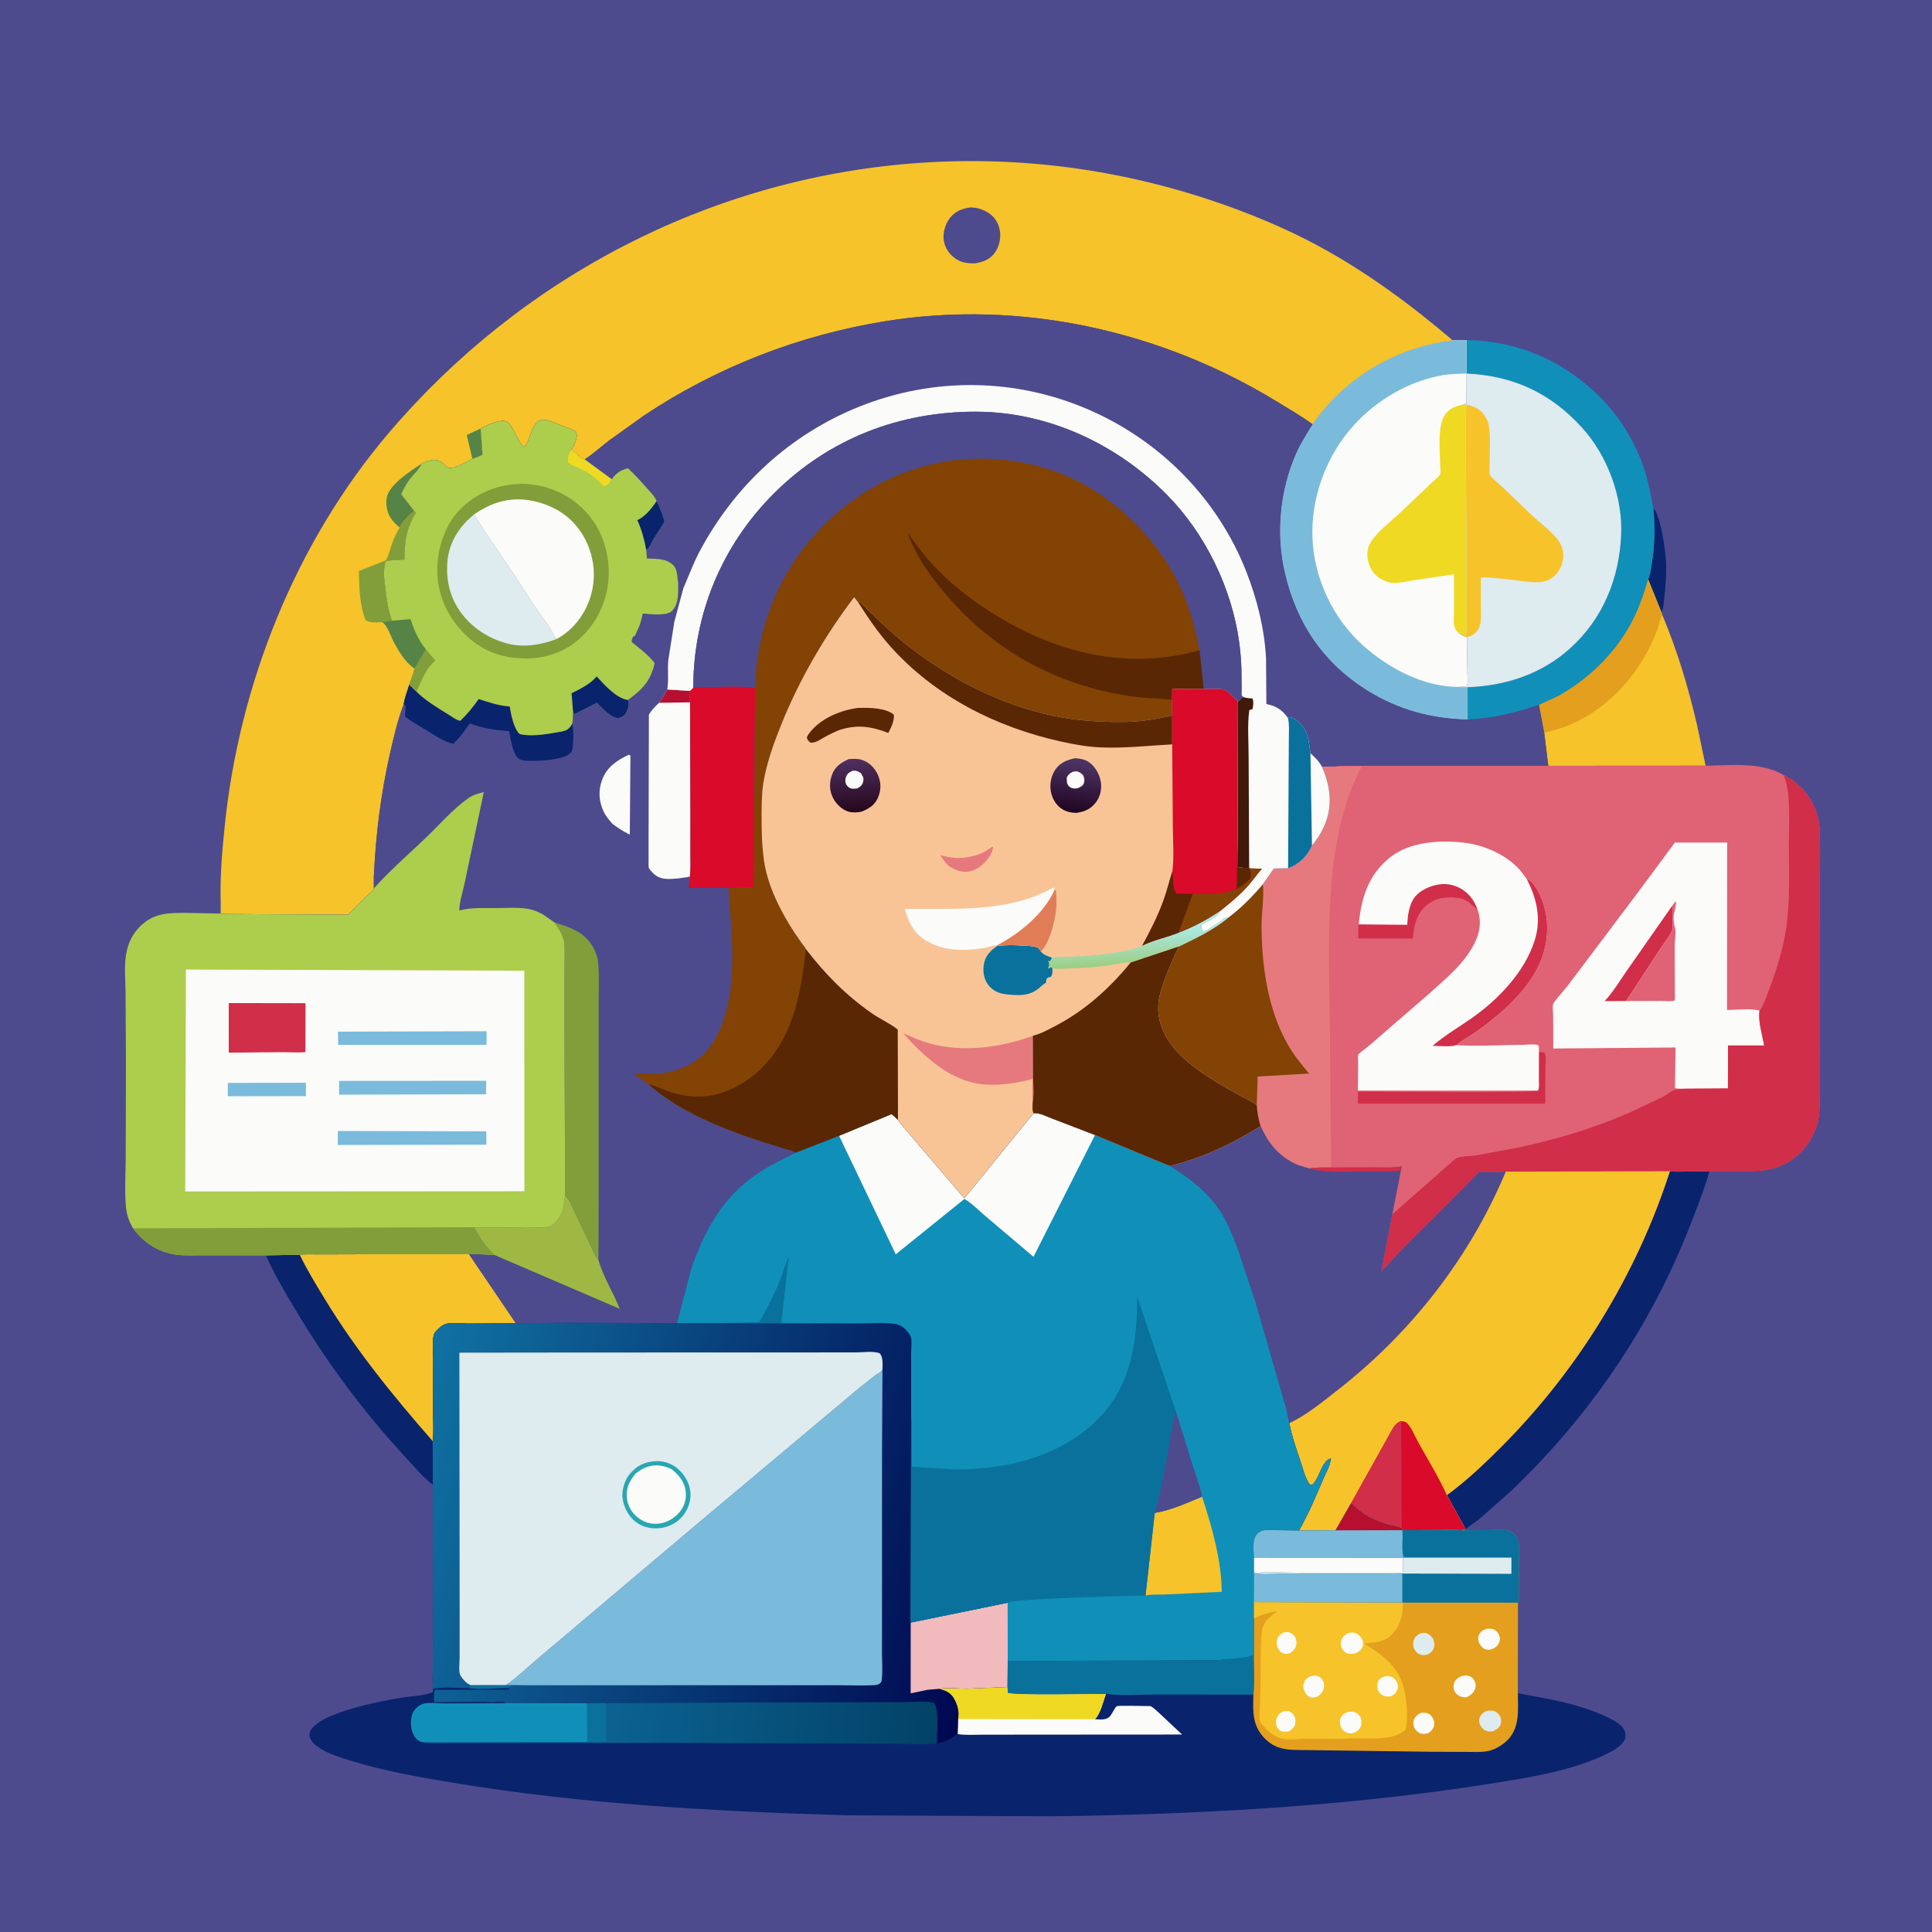 <?xml version="1.0" encoding="utf-8" ?>
<svg xmlns="http://www.w3.org/2000/svg" xmlns:xlink="http://www.w3.org/1999/xlink" width="60" height="60">
	<rect width="100%" height="100%" fill="#808080" stroke="none"/>
	<path fill="#4D4B8E" transform="matrix(0.059 0 0 0.059 0 -7.62939e-06)" d="M-0 -0L1024 0L1024 1024L-0 1024L0 -0Z"/>
	<path fill="#09246D" transform="matrix(0.059 0 0 0.059 0 -7.62939e-06)" d="M870.279 267.582C874.316 271.335 876.779 290.822 876.987 296.5C877.216 302.759 876.719 308.601 876.011 314.8C875.724 317.315 875.696 320.023 874.549 322.317L867.503 304.913C868.607 302.89 869.019 299.295 869.4 296.988C871.041 287.05 871.256 277.575 870.279 267.582Z"/>
	<path fill="#09246D" transform="matrix(0.059 0 0 0.059 0 -7.62939e-06)" d="M139.984 660.774L157.779 660.468C161.686 668.502 166.354 676.147 170.998 683.77C187.484 710.828 206.96 734.783 227.777 758.561L227.824 781.534C222.451 777.522 217.483 771.421 212.9 766.454C190.743 742.445 171.632 716.54 154.949 688.464C149.658 679.56 144.09 670.278 139.984 660.774Z"/>
	<path fill="#09246D" transform="matrix(0.059 0 0 0.059 0 -7.62939e-06)" d="M878.952 616.534C879.515 616.982 897.739 616.498 899.82 616.475C897.121 625.955 893.482 635.181 889.916 644.362C869.115 697.916 837.002 745.082 795.464 784.736L779.426 798.939C776.857 801.033 773.988 802.835 771.486 804.987L761.574 786.979C771.899 779.499 781.835 770.026 790.794 761.002C830.812 720.691 861.522 670.654 878.952 616.534Z"/>
	<path fill="#F6C32A" transform="matrix(0.059 0 0 0.059 0 -7.62939e-06)" d="M867.503 304.913L874.549 322.317L875.113 323.987C882.935 342.577 888.654 361.809 893.237 381.432L897.774 403.043L814.964 403.094L812.83 385.689L810.064 370.984L819.75 366.563C835.44 357.923 849.419 344.63 858.082 328.879C862.319 321.174 865.064 313.328 867.503 304.913Z"/>
	<path fill="#E39F1D" transform="matrix(0.059 0 0 0.059 0 -7.62939e-06)" d="M867.503 304.913L874.549 322.317L875.113 323.987L874.715 324.551C873.608 326.235 873.374 328.704 872.68 330.616C871.356 334.267 869.801 337.773 868.038 341.231C859.111 358.743 844.684 373.576 826.5 381.449C822.131 383.34 817.417 384.457 812.83 385.689L810.064 370.984L819.75 366.563C835.44 357.923 849.419 344.63 858.082 328.879C862.319 321.174 865.064 313.328 867.503 304.913Z"/>
	<path fill="#1090B9" transform="matrix(0.059 0 0 0.059 0 -7.62939e-06)" d="M771.95 178.992C799.754 179.553 824.046 190.318 843.468 210.316C853.627 220.775 861.689 234.55 865.985 248.5C867.916 254.77 868.982 261.168 870.279 267.582C871.256 277.575 871.041 287.05 869.4 296.988C869.019 299.295 868.607 302.89 867.503 304.913C865.064 313.328 862.319 321.174 858.082 328.879C849.419 344.63 835.44 357.923 819.75 366.563L810.064 370.984C797.585 375.272 785.723 378.164 772.499 378.75L772.481 361.739C792.517 361.021 811.526 354.822 826.591 341.164C843.816 325.547 852.282 304.554 853.331 281.642C854.245 261.679 846.131 239.833 832.735 225.09C816.078 206.759 796.55 197.811 771.969 196.602L771.95 178.992Z"/>
	<path fill="#F6C32A" transform="matrix(0.059 0 0 0.059 0 -7.62939e-06)" d="M157.779 660.468C160.923 660.055 164.263 660.28 167.433 660.27L185.677 660.224L246.712 659.939L271.534 696.532L246.521 696.691C243.088 696.669 238.655 696.069 235.322 696.734C233.354 697.127 231.428 698.616 230.092 700.048C229.356 700.839 228.6 701.74 228.32 702.806C227.385 706.37 228.019 711.421 228.012 715.157L227.97 743.761C227.963 748.577 228.361 753.79 227.777 758.561C206.96 734.783 187.484 710.828 170.998 683.77C166.354 676.147 161.686 668.502 157.779 660.468Z"/>
	<path fill="#DEEBEF" transform="matrix(0.059 0 0 0.059 0 -7.62939e-06)" d="M771.969 196.602C796.55 197.811 816.078 206.759 832.735 225.09C846.131 239.833 854.245 261.679 853.331 281.642C852.282 304.554 843.816 325.547 826.591 341.164C811.526 354.822 792.517 361.021 772.481 361.739C770.965 361.927 769.432 361.704 767.917 361.573L771.95 361.291C772.921 359.747 772.409 356.047 772.392 354.144L772.136 335.446C770.332 334.884 769.199 334.403 767.762 333.161L768.408 332.771L771.544 334.416C772.237 330.591 771.966 326.533 771.97 322.657L771.942 304.354L771.586 244.311C771.565 233.921 771.126 223.365 771.852 213.008L770.448 212.894L771.808 212.378L771.969 196.602Z"/>
	<path fill="#F6C32A" transform="matrix(0.059 0 0 0.059 0 -7.62939e-06)" d="M771.852 213.008C775.584 213.754 778.989 215.204 781.231 218.441C782.296 219.979 783.214 221.738 783.574 223.585C784.797 229.869 784.019 237.636 784.063 244.084C784.072 245.533 783.728 248.954 784.372 250.134C785.251 251.744 788.525 254.162 789.924 255.515L806.526 271.425C811.066 275.642 817.862 280.479 821.035 285.695C822.686 288.407 823.285 292.136 822.608 295.223C821.744 299.165 819.667 302.427 816.217 304.637C811.182 307.864 803.824 306.056 798.189 305.453C791.991 304.789 785.697 303.893 779.46 303.85L779.475 319.176C779.462 323.618 780.317 329.346 776.925 332.809C775.65 334.112 773.879 334.991 772.136 335.446C770.332 334.884 769.199 334.403 767.762 333.161L768.408 332.771L771.544 334.416C772.237 330.591 771.966 326.533 771.97 322.657L771.942 304.354L771.586 244.311C771.565 233.921 771.126 223.365 771.852 213.008Z"/>
	<path fill="#FBFBF9" transform="matrix(0.059 0 0 0.059 0 -7.62939e-06)" d="M764.64 179.134L771.95 178.992L771.969 196.602L771.808 212.378L770.448 212.894L771.852 213.008C771.126 223.365 771.565 233.921 771.586 244.311L771.942 304.354L771.97 322.657C771.966 326.533 772.237 330.591 771.544 334.416L768.408 332.771L767.762 333.161C769.199 334.403 770.332 334.884 772.136 335.446L772.392 354.144C772.409 356.047 772.921 359.747 771.95 361.291L767.917 361.573C769.432 361.704 770.965 361.927 772.481 361.739L772.499 378.75C753.617 378.236 736.35 373.712 720.196 363.731C696.649 349.18 682.589 328.36 676.332 301.609C671.498 280.942 673.649 258.163 682.223 238.747C684.654 233.243 687.755 228.427 690.909 223.33L694.197 218.673C711.581 196.608 736.744 182.49 764.64 179.134Z"/>
	<path fill="#EFD922" transform="matrix(0.059 0 0 0.059 0 -7.62939e-06)" d="M770.448 212.894L771.852 213.008C771.126 223.365 771.565 233.921 771.586 244.311L771.942 304.354L771.97 322.657C771.966 326.533 772.237 330.591 771.544 334.416L768.408 332.771L767.762 333.161L767.387 332.829C766.474 331.894 765.803 330.66 765.49 329.393C764.937 327.153 765.35 323.884 765.347 321.559L765.363 302.295L744.929 305.296C741.263 305.857 736.937 306.998 733.258 306.837C730.936 306.735 728.458 305.749 726.5 304.538C722.983 302.362 720.876 298.963 720.059 294.942C719.551 292.441 719.565 289.282 720.702 286.95C723.664 280.878 731.046 275.411 736.004 270.828L753.884 253.852C754.689 253.056 757.797 250.556 758.069 249.691C758.414 248.594 758.062 245.95 758.06 244.723C758.052 237.342 756.367 224.136 760.81 217.962C763.036 214.869 766.861 213.576 770.448 212.894Z"/>
	<path fill="#7ABBDB" transform="matrix(0.059 0 0 0.059 0 -7.62939e-06)" d="M764.64 179.134L771.95 178.992L771.969 196.602C767.843 196.765 763.542 196.771 759.472 197.481C741.613 200.596 725.025 210.325 712.829 223.613C698.181 239.574 689.849 261.976 690.851 283.721C691.82 304.73 701.755 325.673 717.388 339.689C730.785 351.701 749.468 361.693 767.917 361.573C769.432 361.704 770.965 361.927 772.481 361.739L772.499 378.75C753.617 378.236 736.35 373.712 720.196 363.731C696.649 349.18 682.589 328.36 676.332 301.609C671.498 280.942 673.649 258.163 682.223 238.747C684.654 233.243 687.755 228.427 690.909 223.33L694.197 218.673C711.581 196.608 736.744 182.49 764.64 179.134Z"/>
	<path fill="#F6C32A" transform="matrix(0.059 0 0 0.059 0 -7.62939e-06)" d="M116.128 473.59C115.832 460.93 116.94 448.195 118.201 435.614C125.744 360.37 155.554 285.512 204.75 227.755C274.307 146.096 372.909 94.551 480.026 86.037C533.408 81.794 586.71 88.46 637.5 105.439C657.305 112.06 677.121 120.219 695.46 130.272C720.214 143.841 743.204 160.851 764.64 179.134C736.744 182.49 711.581 196.608 694.197 218.673L690.909 223.33C684.898 218.967 678.345 215.184 672.007 211.311C610.891 173.965 537.182 157.599 466.126 169.052C420.686 176.377 377.039 193.281 338.773 218.873L320.519 231.945C316.294 235.23 312.187 238.864 307.769 241.867C305.374 241.179 302.756 238.299 300.828 236.664C301.526 235.71 302.053 234.591 302.494 233.495C303.319 231.446 304.068 229.385 303.207 227.293C300.743 225.678 297.883 224.856 295.143 223.821C292.555 222.843 289.26 221.22 286.496 220.986C279.523 220.395 279.763 231.689 275.75 235.345C272.389 232.733 269.677 222.508 266.188 221.689C262.735 220.878 256 223.779 252.965 225.584L253.974 239.383C252.218 240.151 250.484 240.969 248.64 241.506C245.656 242.922 239.041 247.163 235.936 246.153C234.908 245.819 234.143 244.869 233.381 244.152C230.011 240.981 226.992 242.051 223 243.439C222.567 243.59 222.061 243.737 221.808 244.133L221.64 244.639C220.542 247.168 217.668 249.704 215.951 251.917C213.965 254.477 212.521 257.172 211.159 260.094L218.021 269L218.897 270C213.805 277.894 212.911 285.324 212.863 294.558C209.668 294.763 206.09 294.697 202.985 295.414C201.567 300.134 202.204 304.4 202.765 309.185C203.46 315.12 204.237 321.092 206.306 326.729L201.235 327.437C203.979 328.967 205.915 335.33 207.504 338.232C210.35 343.424 213.285 348.373 218.194 351.863C217.713 354.795 216.373 357.557 215.441 360.373C214.546 363.578 212.935 367.341 212.547 370.572C209.401 378.682 207.371 387.526 205.43 396C200.561 417.25 197.776 439.318 196.806 461.1L196.655 461.715C196.33 463.154 197.071 467.388 196.564 468.229C195.878 469.368 193.699 470.943 192.681 471.91L183.121 481.519L116.242 481.104L116.233 473.676L116.128 473.59Z"/>
	<path fill="#568446" transform="matrix(0.059 0 0 0.059 0 -7.62939e-06)" d="M252.965 225.584L253.974 239.383C252.218 240.151 250.484 240.969 248.64 241.506L245.677 228.946L252.965 225.584Z"/>
	<path fill="#568446" transform="matrix(0.059 0 0 0.059 0 -7.62939e-06)" d="M221.808 244.133L221.64 244.639C220.542 247.168 217.668 249.704 215.951 251.917C213.965 254.477 212.521 257.172 211.159 260.094L218.021 269C215.246 271.3 212.013 274.412 210.366 277.66C208.613 276.237 206.981 274.629 205.71 272.75C203.635 269.683 202.832 265.026 203.692 261.408C205.251 254.848 216.42 247.705 221.808 244.133Z"/>
	<path fill="#819E3A" transform="matrix(0.059 0 0 0.059 0 -7.62939e-06)" d="M218.021 269L218.897 270C213.805 277.894 212.911 285.324 212.863 294.558C209.668 294.763 206.09 294.697 202.985 295.414C201.567 300.134 202.204 304.4 202.765 309.185C203.46 315.12 204.237 321.092 206.306 326.729L201.235 327.437L200.93 327.49C198.25 327.647 194.383 328.015 192.3 326.186C189.272 318.129 189.032 309.058 188.9 300.544L203.072 294.976C204.67 292.213 205.442 288.758 206.497 285.75C207.509 282.863 208.827 280.298 210.366 277.66C212.013 274.412 215.246 271.3 218.021 269Z"/>
	<path fill="#4D4B8E" transform="matrix(0.059 0 0 0.059 0 -7.62939e-06)" d="M510.857 109.157C514.131 109.307 516.403 109.85 519.325 111.479C523.051 113.556 525.259 116.623 526.19 120.79C527.032 124.562 526.133 129.362 523.959 132.584C521.231 136.63 517.677 137.818 513.149 138.654C509.701 138.625 506.307 138.385 503.333 136.4C499.801 134.042 497.465 130.765 496.785 126.525C496.159 122.631 497.563 117.955 499.95 114.841C502.779 111.151 506.391 109.816 510.857 109.157Z"/>
	<path fill="#DF6374" transform="matrix(0.059 0 0 0.059 0 -7.62939e-06)" d="M702.448 403.415C707.114 402.742 712.202 403.061 716.924 403.049L741.564 403.015L814.964 403.094L897.774 403.043C911.489 402.882 926.572 400.881 938.909 407.946C947.178 412.053 953.038 418.769 956.059 427.5C956.969 430.129 957.536 432.64 957.708 435.411C958.269 444.442 957.895 453.71 957.91 462.767L957.964 514.215L957.939 559.899C957.916 568.802 958.267 577.949 957.478 586.814C957.143 590.578 955.993 594.124 954.285 597.482C950.121 605.668 943.353 611.903 934.516 614.644L933 615.068L932.197 615.299C927.701 616.512 922.78 616.422 918.15 616.453L899.82 616.475C897.739 616.498 879.515 616.982 878.952 616.534C861.522 670.654 830.812 720.691 790.794 761.002C781.835 770.026 771.899 779.499 761.574 786.979L771.486 804.987L768.797 805.477C765.882 804.957 762.189 805.363 759.198 805.356L738.087 805.448L737.835 804.051C736.656 803.986 735.415 803.391 734.232 803.142C729.365 802.117 725.421 800.844 721 798.492C717.163 796.45 714.362 794.054 711.31 791.02L702.988 805.529L693.317 805.597L683.742 805.65C688.736 796.827 692.728 787.453 696.679 778.135C697.977 775.073 700.473 770.92 700.425 767.614C695.308 769.571 694.82 777.825 690.75 781.542L689.543 781.427C687.057 778.454 686.036 773.761 684.825 770.107C682.531 763.19 680.015 756.323 678.661 749.144L676.918 741.061L660.815 685.229L651.785 658.183C648.838 650.069 645.746 642.189 640.657 635.133C634.149 626.11 625.132 619.525 615.767 613.743C632.903 609.442 648.653 602.104 663.579 592.703C662.249 589.033 661.837 585.478 661.52 581.627C658.092 579.26 654.129 577.532 650.5 575.483C638.071 568.466 621.602 559.08 614.243 546.508C609.896 539.081 608.414 531.231 610.7 522.873C613.083 514.157 616.752 506.342 620.524 498.177C629.56 493.829 638.504 489.577 646.307 483.179C653.267 478.033 659.188 471.979 664.761 465.39L670.205 457.616L670.47 457.157L678.024 457.043C684.034 454.636 687.911 450.945 690.576 445.024C693.567 441.494 696.036 437.422 697.696 433.102C701.572 423.014 699.985 413.078 695.746 403.474L702.448 403.415Z"/>
	<path fill="#D12E49" transform="matrix(0.059 0 0 0.059 0 -7.62939e-06)" d="M715.215 486.547L740.721 486.771C740.931 482.454 741.43 478.184 743.364 474.257C745.284 470.36 749.343 467.924 753.313 466.542C758.316 464.8 763.27 464.852 768.043 467.224C772.853 469.614 776.125 473.87 777.781 478.913C775.93 477.428 774.155 475.539 772.154 474.302C768.764 472.205 763.929 472.181 760.074 472.574C755.665 473.023 751.465 475.344 748.654 478.753C744.951 483.243 744.288 488.498 743.618 494.02L714.978 493.965C715.004 491.568 714.785 488.896 715.215 486.547Z"/>
	<path fill="#D12E49" transform="matrix(0.059 0 0 0.059 0 -7.62939e-06)" d="M810.036 553.744L813 554.052C813.988 555.83 813.484 559.197 813.463 561.304L813.382 580.936L714.749 580.937L714.849 574.546C727.181 574.559 806.898 575.405 809.582 574.036C810.323 572.458 809.988 569.801 809.997 568.043L810.036 553.744Z"/>
	<path fill="#FBFBF9" transform="matrix(0.059 0 0 0.059 0 -7.62939e-06)" d="M715.215 486.547L715.313 485.524C716.674 472.041 720.605 460.226 731.527 451.438C742.049 442.973 757.914 442.074 770.75 443.585C780.875 444.778 791.716 449.445 798.927 456.747C800.67 458.512 802.094 460.703 803.607 462.664C805.983 463.288 807.898 466.212 809.086 468.241C814.765 477.944 815.724 489.947 812.742 500.675C807.748 518.641 791.897 532.437 777.292 542.894C773.756 545.426 769.864 547.429 766.459 550.143C777.872 550.839 789.703 550.043 801.168 549.988C803.21 549.978 807.422 549.43 809.25 550.01C809.586 550.117 809.755 550.503 810.007 550.75L810.036 553.744L809.997 568.043C809.988 569.801 810.323 572.458 809.582 574.036L714.766 574.039L714.892 559.465C714.903 558.487 714.641 555.952 714.939 555.174C715.206 554.48 719.695 551.221 720.476 550.557L751.58 523.637C761.023 515.098 771.703 506.729 776.953 494.75C779.177 489.676 779.682 484.171 777.781 478.913C776.125 473.87 772.853 469.614 768.043 467.224C763.27 464.852 758.316 464.8 753.313 466.542C749.343 467.924 745.284 470.36 743.364 474.257C741.43 478.184 740.931 482.454 740.721 486.771L715.215 486.547Z"/>
	<path fill="#D12E49" transform="matrix(0.059 0 0 0.059 0 -7.62939e-06)" d="M803.607 462.664C805.983 463.288 807.898 466.212 809.086 468.241C814.765 477.944 815.724 489.947 812.742 500.675C807.748 518.641 791.897 532.437 777.292 542.894C773.756 545.426 769.864 547.429 766.459 550.143C763.316 551.241 757.531 550.481 754.068 550.498C760.728 544.785 767.962 540.674 775.078 535.639C788.942 525.83 802.574 511.483 807.783 495.087C811.421 483.634 808.955 473.026 803.607 462.664Z"/>
	<path fill="#FBFBF9" transform="matrix(0.059 0 0 0.059 0 -7.62939e-06)" d="M886.604 573.064C884.927 573.06 883.299 573.107 881.65 572.75L881.97 551.377L817.604 551.897L817.527 534.412C817.52 532.859 817.112 529.942 817.5 528.516C817.816 527.358 824.258 520.113 825.396 518.594L861.024 471.265L881.62 443.485L909.122 443.5L909.044 531.629C914.126 531.581 921.322 530.709 926.167 531.897L926.097 532.452C925.485 538.155 927.616 544.69 928.607 550.321L909.583 550.325L909.541 572.926L886.604 573.064Z"/>
	<path fill="#D12E49" transform="matrix(0.059 0 0 0.059 0 -7.62939e-06)" d="M880.229 476.727L880.356 485.56C880.368 486.387 880.653 488.369 880.408 489.098C879.319 492.33 876.032 496.259 874.157 499.151L855.958 526.906L844.618 526.959C849.019 522.269 852.498 516.442 856.155 511.158L880.229 476.727Z"/>
	<path fill="#DF6374" transform="matrix(0.059 0 0 0.059 0 -7.62939e-06)" d="M880.229 476.727L881.75 474.649L882.269 474.922L881.689 478.902C881.568 479.908 881.691 479.237 881.34 480.097C880.604 481.9 881.027 486.248 881.623 488.088C882.371 490.397 881.521 495.322 881.498 497.93L881.631 526.526C880.062 527.285 876.648 526.866 874.837 526.872L855.958 526.906L874.157 499.151C876.032 496.259 879.319 492.33 880.408 489.098C880.653 488.369 880.368 486.387 880.356 485.56L880.229 476.727Z"/>
	<path fill="#D12E49" transform="matrix(0.059 0 0 0.059 0 -7.62939e-06)" d="M938.909 407.946C947.178 412.053 953.038 418.769 956.059 427.5C956.969 430.129 957.536 432.64 957.708 435.411C958.269 444.442 957.895 453.71 957.91 462.767L957.964 514.215L957.939 559.899C957.916 568.802 958.267 577.949 957.478 586.814C957.143 590.578 955.993 594.124 954.285 597.482C950.121 605.668 943.353 611.903 934.516 614.644L933 615.068L932.197 615.299C927.701 616.512 922.78 616.422 918.15 616.453L899.82 616.475C897.739 616.498 879.515 616.982 878.952 616.534L792.638 616.729L782.73 616.934C781.796 616.935 779.47 616.634 778.659 616.927C778.037 617.152 776.457 619.06 775.932 619.573L766.017 629.617L737.905 657.651L727.088 669.226L732.899 639.159L764.401 611.378C765.173 610.727 766.086 609.845 767.044 609.5C769.961 608.447 774.25 608.571 777.397 608.082L799.219 604.016C818.713 599.931 838.375 593.99 856.692 586.122L875.211 577.413C876.831 576.55 880.214 573.778 881.929 573.57L886.604 573.064L909.541 572.926L909.583 550.325L928.607 550.321C927.616 544.69 925.485 538.155 926.097 532.452L926.167 531.897L926.25 531.918C926.555 531.582 926.711 531.438 926.956 531C928.902 527.527 930.335 523.166 931.742 519.43C935.316 509.934 938.414 499.739 940.021 489.706C942.4 474.855 941.588 459.212 941.604 444.184C941.612 435.582 942.128 426.469 941.246 417.919C940.89 414.474 940.021 411.219 938.909 407.946Z"/>
	<path fill="#E6797E" transform="matrix(0.059 0 0 0.059 0 -7.62939e-06)" d="M695.746 403.474L702.448 403.415L703.049 403.464L716.745 403.482C707.031 421.935 703.141 441.398 701.149 462C698.698 487.367 699.645 512.834 699.98 538.275L700.649 614.562C696.983 614.618 692.923 614.348 689.34 615.067L683.762 613.426C673.96 609.492 667.637 602.225 663.579 592.703C662.249 589.033 661.837 585.478 661.52 581.627C658.092 579.26 654.129 577.532 650.5 575.483C638.071 568.466 621.602 559.08 614.243 546.508C609.896 539.081 608.414 531.231 610.7 522.873C613.083 514.157 616.752 506.342 620.524 498.177C629.56 493.829 638.504 489.577 646.307 483.179C653.267 478.033 659.188 471.979 664.761 465.39L670.205 457.616L670.47 457.157L678.024 457.043C684.034 454.636 687.911 450.945 690.576 445.024C693.567 441.494 696.036 437.422 697.696 433.102C701.572 423.014 699.985 413.078 695.746 403.474Z"/>
	<path fill="#824304" transform="matrix(0.059 0 0 0.059 0 -7.62939e-06)" d="M664.761 465.39C665.45 472.7 663.996 480.425 664.042 487.796C664.171 508.563 667.351 531.328 677.75 549.647C680.974 555.327 684.871 560.071 689.021 565.059L662.012 566.673L661.52 581.627C658.092 579.26 654.129 577.532 650.5 575.483C638.071 568.466 621.602 559.08 614.243 546.508C609.896 539.081 608.414 531.231 610.7 522.873C613.083 514.157 616.752 506.342 620.524 498.177C629.56 493.829 638.504 489.577 646.307 483.179C653.267 478.033 659.188 471.979 664.761 465.39Z"/>
	<path fill="#4D4B8E" transform="matrix(0.059 0 0 0.059 0 -7.62939e-06)" d="M663.579 592.703C667.637 602.225 673.96 609.492 683.762 613.426L689.34 615.067C692.923 614.348 696.983 614.618 700.649 614.562L724.032 614.517C728.545 614.503 733.41 614.855 737.831 613.913L737.42 616.042L732.899 639.159L727.088 669.226L737.905 657.651L766.017 629.617L775.932 619.573C776.457 619.06 778.037 617.152 778.659 616.927C779.47 616.634 781.796 616.935 782.73 616.934L792.638 616.729C773.593 662.192 742.629 701.769 703.769 731.994C695.99 738.045 687.63 745.022 678.661 749.144L676.918 741.061L660.815 685.229L651.785 658.183C648.838 650.069 645.746 642.189 640.657 635.133C634.149 626.11 625.132 619.525 615.767 613.743C632.903 609.442 648.653 602.104 663.579 592.703Z"/>
	<path fill="#D12E49" transform="matrix(0.059 0 0 0.059 0 -7.62939e-06)" d="M737.831 613.913L737.42 616.042C730.961 616.913 724.036 616.543 717.511 616.57C708.312 616.608 698.235 617.49 689.34 615.067C692.923 614.348 696.983 614.618 700.649 614.562L724.032 614.517C728.545 614.503 733.41 614.855 737.831 613.913Z"/>
	<path fill="#F6C32A" transform="matrix(0.059 0 0 0.059 0 -7.62939e-06)" d="M792.638 616.729L878.952 616.534C861.522 670.654 830.812 720.691 790.794 761.002C781.835 770.026 771.899 779.499 761.574 786.979L771.486 804.987L768.797 805.477C765.882 804.957 762.189 805.363 759.198 805.356L738.087 805.448L737.835 804.051C736.656 803.986 735.415 803.391 734.232 803.142C729.365 802.117 725.421 800.844 721 798.492C717.163 796.45 714.362 794.054 711.31 791.02L702.988 805.529L693.317 805.597L683.742 805.65C688.736 796.827 692.728 787.453 696.679 778.135C697.977 775.073 700.473 770.92 700.425 767.614C695.308 769.571 694.82 777.825 690.75 781.542L689.543 781.427C687.057 778.454 686.036 773.761 684.825 770.107C682.531 763.19 680.015 756.323 678.661 749.144C687.63 745.022 695.99 738.045 703.769 731.994C742.629 701.769 773.593 662.192 792.638 616.729Z"/>
	<path fill="#D90A2A" transform="matrix(0.059 0 0 0.059 0 -7.62939e-06)" d="M711.31 791.02L731.534 754.75C733.074 751.997 734.339 748.946 737.527 748.051C739.121 748.215 739.906 748.244 741.005 749.5C743.262 752.078 745.069 756.617 746.796 759.699C751.822 768.671 757.311 777.619 761.574 786.979L771.486 804.987L768.797 805.477C765.882 804.957 762.189 805.363 759.198 805.356L738.087 805.448L737.835 804.051C736.656 803.986 735.415 803.391 734.232 803.142C729.365 802.117 725.421 800.844 721 798.492C717.163 796.45 714.362 794.054 711.31 791.02Z"/>
	<path fill="#D12E49" transform="matrix(0.059 0 0 0.059 0 -7.62939e-06)" d="M711.31 791.02L731.534 754.75C733.074 751.997 734.339 748.946 737.527 748.051L737.835 804.051C736.656 803.986 735.415 803.391 734.232 803.142C729.365 802.117 725.421 800.844 721 798.492C717.163 796.45 714.362 794.054 711.31 791.02Z"/>
	<path fill="#09246D" transform="matrix(0.059 0 0 0.059 0 -7.62939e-06)" d="M544.037 586.006C547.175 585.616 550.56 587.542 553.46 588.631L576.394 597.437L615.767 613.743C625.132 619.525 634.149 626.11 640.657 635.133C645.746 642.189 648.838 650.069 651.785 658.183L660.815 685.229L676.918 741.061L678.661 749.144C680.015 756.323 682.531 763.19 684.825 770.107C686.036 773.761 687.057 778.454 689.543 781.427L690.75 781.542C694.82 777.825 695.308 769.571 700.425 767.614C700.473 770.92 697.977 775.073 696.679 778.135C692.728 787.453 688.736 796.827 683.742 805.65L693.317 805.597L702.988 805.529L711.31 791.02C714.362 794.054 717.163 796.45 721 798.492C725.421 800.844 729.365 802.117 734.232 803.142C735.415 803.391 736.656 803.986 737.835 804.051L738.087 805.448L759.198 805.356C762.189 805.363 765.882 804.957 768.797 805.477L782.371 805.42C786.014 805.383 790.036 804.966 793.62 805.547C794.911 805.757 795.849 806.236 796.784 807.138C797.991 808.302 798.978 809.903 799.31 811.557C799.997 814.976 799.513 819.421 799.501 822.974L799.457 842.252C799.427 842.94 799.394 842.784 799.071 843.598L798.973 891.243C814.1 894.143 830.131 896.58 844.238 903.03C847.825 904.67 854.214 907.439 855.344 911.579C855.726 912.98 855.719 915.01 854.936 916.25C852.677 919.83 848.103 922.103 844.396 923.848C829.899 930.672 813.381 934.084 797.675 936.749C717.001 950.438 635.229 955.029 553.5 956.052L445.5 955.525C376.352 953.467 306.82 949.747 238.488 938.383C220.55 935.4 202.667 932.31 185.25 926.981C179.177 925.122 172.197 923.052 167.03 919.286L166.505 918.893C165.418 918.092 164.603 917.339 163.859 916.19C163.031 914.912 162.603 913.237 163.129 911.739C166.656 901.695 200.994 895.319 210.77 893.689C215.895 892.834 222.98 892.677 227.73 890.75L228.065 888.951C227.439 886 227.816 882.276 227.81 879.246L227.853 858.659L227.824 781.534L227.777 758.561C228.361 753.79 227.963 748.577 227.97 743.761L228.012 715.157C228.019 711.421 227.385 706.37 228.32 702.806C228.6 701.74 229.356 700.839 230.092 700.048C231.428 698.616 233.354 697.127 235.322 696.734C238.655 696.069 243.088 696.669 246.521 696.691L271.534 696.532L298.362 696.103L356.289 696.5L363.639 668.266C370.495 648.24 379.865 630.693 397.694 618.339C404.409 613.686 411.632 610.236 418.937 606.646L441.645 597.807L469.349 586.39L472.677 589.367C473.223 590.766 474.976 592.514 475.965 593.712L485.628 605.052L507.595 630.759L544.037 586.006Z"/>
	<path fill="#0A719D" transform="matrix(0.059 0 0 0.059 0 -7.62939e-06)" d="M266.308 886.956L278.615 887.092C275.89 887.228 269.611 886.695 267.848 888.416C261.043 888.603 253.387 889.506 246.671 888.591L247.373 888.231L247.25 887.755L246.248 887.875L247.549 886.994L266.308 886.956Z"/>
	<path fill="#FBFBF9" transform="matrix(0.059 0 0 0.059 0 -7.62939e-06)" d="M494.428 888.942C499.137 888.153 504.456 888.914 509.25 888.894L530.294 888.019L530.548 891C533.204 892.463 575.135 891.54 582.106 891.604C580.729 895.496 579.277 902.046 576.337 904.944C578.814 905.03 581.976 905.567 583.914 903.75C585.375 902.381 586.574 899.028 587.831 898.102C588.417 897.671 601.877 897.981 603.392 898.018C603.896 898.031 605.357 897.939 605.756 898.143C607.346 898.957 609.279 900.946 610.648 902.149L622.222 913.011L542.792 913.062L517.706 913.088C513.243 913.09 508.47 913.433 504.058 912.78L504.294 904.861C505.002 901.086 504.098 897.565 502.255 894.25C500.398 890.91 497.909 889.976 494.428 888.942Z"/>
	<path fill="#EFD922" transform="matrix(0.059 0 0 0.059 0 -7.62939e-06)" d="M494.428 888.942C499.137 888.153 504.456 888.914 509.25 888.894L530.294 888.019L530.548 891C533.204 892.463 575.135 891.54 582.106 891.604C580.729 895.496 579.277 902.046 576.337 904.944L504.294 904.861C505.002 901.086 504.098 897.565 502.255 894.25C500.398 890.91 497.909 889.976 494.428 888.942Z"/>
	<path fill="#0A719D" transform="matrix(0.059 0 0 0.059 0 -7.62939e-06)" d="M659.958 871.146C659.931 877.936 660.483 885.273 659.759 891.994L607.927 891.951C599.538 891.943 590.404 892.681 582.106 891.604C575.135 891.54 533.204 892.463 530.548 891L530.294 888.019L530.443 874.259L608.268 874.028L639.739 873.914C643.031 873.772 658.24 872.676 659.958 871.146Z"/>
	<defs>
		<linearGradient id="gradient_0" gradientUnits="userSpaceOnUse" x1="492.094" y1="915.62" x2="318.995" y2="897.05">
			<stop offset="0" stop-color="#024267"/>
			<stop offset="1" stop-color="#0B6292"/>
		</linearGradient>
	</defs>
	<path fill="url(#gradient_0)" transform="matrix(0.059 0 0 0.059 0 -7.62939e-06)" d="M318.994 896.368L441.016 895.956L476.793 895.909C480.934 895.908 487.97 895.007 491.677 896.312C494.51 900.033 493.152 912.862 493.073 917.799C487.165 918.356 480.986 917.96 475.033 917.946L440.209 917.689L356.103 917.398L263.878 917.463L237.916 917.466C233.016 917.459 227.678 917.867 222.845 917.042C221.585 916.929 220.716 916.534 219.735 915.753C217.579 914.037 216.561 910.663 216.382 908C216.154 904.627 216.712 901.536 219.162 899.062C220.222 897.992 221.925 896.958 223.425 896.686C226.8 896.073 231.158 896.688 234.648 896.694L266 896.531L308.934 896.524L318.994 896.368Z"/>
	<path fill="#0A719D" transform="matrix(0.059 0 0 0.059 0 -7.62939e-06)" d="M308.934 896.524L318.994 896.368L318.94 916.788L309.149 916.881L308.934 896.524Z"/>
	<path fill="#1090B9" transform="matrix(0.059 0 0 0.059 0 -7.62939e-06)" d="M266 896.531L308.934 896.524L309.149 916.881L222.845 917.042C221.585 916.929 220.716 916.534 219.735 915.753C217.579 914.037 216.561 910.663 216.382 908C216.154 904.627 216.712 901.536 219.162 899.062C220.222 897.992 221.925 896.958 223.425 896.686C226.8 896.073 231.158 896.688 234.648 896.694L266 896.531Z"/>
	<defs>
		<linearGradient id="gradient_1" gradientUnits="userSpaceOnUse" x1="522.419" y1="843.362" x2="212.904" y2="758.667">
			<stop offset="0" stop-color="#000750"/>
			<stop offset="1" stop-color="#1072A2"/>
		</linearGradient>
	</defs>
	<path fill="url(#gradient_1)" transform="matrix(0.059 0 0 0.059 0 -7.62939e-06)" d="M298.362 696.103L356.289 696.5L372.81 696.42L411.292 696.506L450.942 696.605C457.246 696.614 464.313 696.03 470.517 696.774C472.831 697.052 475.082 698.097 476.694 699.788C477.561 700.697 479.004 702.533 479.452 703.703C480.133 705.48 479.59 710.488 479.594 712.613L479.602 745.241L479.375 854.077L530.424 843.624L530.443 874.259L530.294 888.019L509.25 888.894C504.456 888.914 499.137 888.153 494.428 888.942C497.909 889.976 500.398 890.91 502.255 894.25C504.098 897.565 505.002 901.086 504.294 904.861L504.058 912.78C503.08 913.221 502.374 913.695 501.534 914.337C499.077 916.215 496.043 917.11 493.073 917.799C493.152 912.862 494.51 900.033 491.677 896.312C487.97 895.007 480.934 895.908 476.793 895.909L441.016 895.956L318.994 896.368L308.934 896.524L266 896.531L265.18 895.864C263.794 895.8 262.373 895.647 261 895.871C258.79 896.232 256.903 895.755 254.75 895.755L228.839 896C228.053 894.924 228.628 890.961 228.67 889.473L267.636 889.381L267.848 888.416C269.611 886.695 275.89 887.228 278.615 887.092L406.064 887.044L442.178 887.058C448.224 887.055 454.475 887.355 460.5 887.005C461.647 886.939 462.402 886.703 463.309 885.941C464.038 885.328 464.016 884.935 464.127 884.041C464.686 879.522 464.24 874.469 464.244 869.872L464.25 839.672L464.275 763.204L464.505 720.83C464.505 717.963 464.992 714.739 463.114 712.378C460.169 710.991 454.102 711.865 450.672 711.864L419.57 711.886L303.666 711.914L241.769 711.989L241.912 841.479L241.92 872.131C241.923 874.542 241.299 879.47 242.17 881.536C242.633 882.632 243.939 884.211 244.794 885.041C245.616 885.839 246.525 886.483 247.549 886.994L246.248 887.875L247.25 887.755L247.373 888.231L246.671 888.591C241.03 888.597 233.471 887.708 228.065 888.951C227.439 886 227.816 882.276 227.81 879.246L227.853 858.659L227.824 781.534L227.777 758.561C228.361 753.79 227.963 748.577 227.97 743.761L228.012 715.157C228.019 711.421 227.385 706.37 228.32 702.806C228.6 701.74 229.356 700.839 230.092 700.048C231.428 698.616 233.354 697.127 235.322 696.734C238.655 696.069 243.088 696.669 246.521 696.691L271.534 696.532L298.362 696.103Z"/>
	<path fill="#F1BABD" transform="matrix(0.059 0 0 0.059 0 -7.62939e-06)" d="M530.424 843.624L530.443 874.259L530.294 888.019L509.25 888.894C504.456 888.914 499.137 888.153 494.428 888.942L488.25 889.458L479.348 891.319L479.375 854.077L530.424 843.624Z"/>
	<path fill="#E39F1D" transform="matrix(0.059 0 0 0.059 0 -7.62939e-06)" d="M711.31 791.02C714.362 794.054 717.163 796.45 721 798.492C725.421 800.844 729.365 802.117 734.232 803.142C735.415 803.391 736.656 803.986 737.835 804.051L738.087 805.448L759.198 805.356C762.189 805.363 765.882 804.957 768.797 805.477L782.371 805.42C786.014 805.383 790.036 804.966 793.62 805.547C794.911 805.757 795.849 806.236 796.784 807.138C797.991 808.302 798.978 809.903 799.31 811.557C799.997 814.976 799.513 819.421 799.501 822.974L799.457 842.252C799.427 842.94 799.394 842.784 799.071 843.598L798.973 891.243C798.998 899.898 800.183 909.417 793.385 916.056C790.653 918.723 786.745 921.117 782.925 921.776C779.353 922.391 775.479 922.157 771.859 922.15L753.379 922.08L681.25 921.109C674.93 920.96 669.963 919.511 665.454 914.789C659.34 908.386 659.443 901.213 659.726 892.95L659.759 891.994C660.483 885.273 659.931 877.936 659.958 871.146L659.978 852.081L659.94 843.289L660.007 828.012L659.989 819.86C659.947 816.162 658.951 810.057 661.765 807.36C662.558 806.599 663.563 805.842 664.662 805.612C666.529 805.22 668.796 805.411 670.704 805.41L683.742 805.65L693.317 805.597L702.988 805.529L711.31 791.02Z"/>
	<path fill="#FBFBF9" transform="matrix(0.059 0 0 0.059 0 -7.62939e-06)" d="M747.525 901.75C748.407 901.52 748.126 901.534 748.928 901.516C750.662 901.478 751.957 901.693 753.214 903.034C754.324 904.219 755.071 905.89 754.934 907.537C754.737 909.885 753.485 911.011 751.75 912.332C750.743 912.55 749.671 912.802 748.639 912.648C747.088 912.417 745.902 911.584 744.997 910.329C744.095 909.078 743.727 907.371 744.083 905.857C744.545 903.891 745.894 902.763 747.525 901.75Z"/>
	<path fill="#FBFBF9" transform="matrix(0.059 0 0 0.059 0 -7.62939e-06)" d="M783.145 857.25L785.5 857.449C787.002 857.793 788.281 858.946 788.923 860.335C789.657 861.922 789.684 863.399 788.914 864.95C787.992 866.807 786.613 867.636 784.707 868.25C783.667 868.458 782.478 868.462 781.5 867.989C779.964 867.247 778.747 865.566 778.282 863.955C777.897 862.62 777.993 861.223 778.75 860.03C779.842 858.312 781.228 857.667 783.145 857.25Z"/>
	<path fill="#DEEBEF" transform="matrix(0.059 0 0 0.059 0 -7.62939e-06)" d="M781.978 900.75C783.249 900.341 784.947 900.249 786.25 900.582C787.611 900.929 788.638 901.918 789.378 903.06C790.154 904.256 790.353 906.047 789.926 907.423C789.317 909.386 787.995 910.248 786.25 911.098C785.425 911.413 784.783 911.502 783.911 911.425C782.151 911.269 780.805 910.47 779.743 909.066C778.857 907.894 778.407 906.276 778.674 904.822C779.053 902.762 780.311 901.777 781.978 900.75Z"/>
	<path fill="#DEEBEF" transform="matrix(0.059 0 0 0.059 0 -7.62939e-06)" d="M747.523 859.75L750 859.497C751.585 859.638 753.202 860.914 754.055 862.227C754.926 863.567 755.203 865.205 754.877 866.766C754.449 868.814 753.46 869.699 751.735 870.75C750.379 871.179 749.152 871.399 747.75 870.975C746.073 870.469 745.233 869.4 744.369 867.949C743.787 866.972 743.672 864.765 744.045 863.683C744.762 861.604 745.706 860.821 747.523 859.75Z"/>
	<path fill="#FBFBF9" transform="matrix(0.059 0 0 0.059 0 -7.62939e-06)" d="M769.255 882.25C770.315 882.085 771.507 881.841 772.573 882.026C773.896 882.256 775.145 883.067 775.856 884.204C776.765 885.656 776.976 887.239 776.457 888.88C775.76 891.084 774.245 892.207 772.288 893.25C771.428 893.475 770.772 893.487 769.909 893.308C768.23 892.958 766.695 891.983 765.81 890.486C764.97 889.066 764.912 887.389 765.445 885.848C766.103 883.95 767.545 883.081 769.255 882.25Z"/>
	<path fill="#F6C32A" transform="matrix(0.059 0 0 0.059 0 -7.62939e-06)" d="M659.94 843.289L738.154 843.472L738.514 843.564C738.422 850.22 737.169 855.893 732.236 860.778C728.458 864.519 723.019 864.62 718.059 865.069C728.18 871.485 736.422 877.234 739.252 889.716C740.492 895.187 741.396 905.064 739.75 910.544C733.427 916.316 720.607 915.037 712.444 915.033C709.618 915.032 706.722 915.433 703.923 915.31L686.884 915.211C683.033 915.32 677.963 916.084 674.258 915.027C670.956 914.086 667.296 911.244 665.059 908.671C664.538 908.072 663.294 906.646 663.111 905.86C662.825 904.628 663.073 902.674 663.069 901.339L663.498 887.5C663.764 878.268 663.226 868.705 664.086 859.527C664.434 855.808 666.034 853.125 668.911 850.737L672.351 848.041C668 848.899 663.824 849.739 659.978 852.081L659.94 843.289Z"/>
	<path fill="#FBFBF9" transform="matrix(0.059 0 0 0.059 0 -7.62939e-06)" d="M675.664 900.75C676.498 900.604 677.402 900.651 678.25 900.63C679.234 901.145 680.177 901.601 680.845 902.523C681.788 903.826 682.128 905.892 681.748 907.443C681.246 909.495 679.974 910.378 678.25 911.404C677.18 911.532 676.078 911.479 675 911.483C673.891 910.969 673.073 910.538 672.405 909.435C671.497 907.933 671.436 906.152 671.999 904.52C672.685 902.529 673.816 901.604 675.664 900.75Z"/>
	<path fill="#FBFBF9" transform="matrix(0.059 0 0 0.059 0 -7.62939e-06)" d="M729.482 882.25C730.045 882.213 730.496 882.159 731.072 882.25C732.666 882.503 734.269 883.582 735.047 885.003C735.814 886.403 736.091 887.871 735.522 889.389C734.745 891.465 733.692 892.179 731.75 893.003C730.464 893.073 729.194 893.06 728 892.509C726.729 891.923 725.578 890.599 725.198 889.25C724.791 887.803 724.816 886.057 725.585 884.75C726.496 883.203 727.828 882.669 729.482 882.25Z"/>
	<path fill="#FBFBF9" transform="matrix(0.059 0 0 0.059 0 -7.62939e-06)" d="M675.73 859.25L678 859.04C679.263 859.468 680.311 859.879 681.164 860.956C682.207 862.275 682.656 863.991 682.331 865.649C681.889 867.899 680.716 869.089 678.827 870.25C677.836 870.426 676.845 870.66 675.842 870.411C674.446 870.064 673.461 868.947 672.807 867.732C671.954 866.147 671.781 864.508 672.331 862.787C672.916 860.958 674.121 860.141 675.73 859.25Z"/>
	<path fill="#FBFBF9" transform="matrix(0.059 0 0 0.059 0 -7.62939e-06)" d="M689.86 882.25C690.737 882.104 691.633 881.918 692.526 882.029C693.913 882.201 695.328 882.953 696.074 884.16C696.948 885.575 697.155 887.085 696.756 888.694C696.19 890.975 694.978 892.094 693.023 893.25C692.003 893.402 690.691 893.698 689.693 893.361C688.679 893.019 687.61 891.977 687.078 891.073C686.187 889.559 685.739 887.707 686.301 885.997C686.941 884.048 688.118 883.189 689.86 882.25Z"/>
	<path fill="#FBFBF9" transform="matrix(0.059 0 0 0.059 0 -7.62939e-06)" d="M708.895 901.25C710.148 900.89 711.653 900.826 712.925 901.168C714.268 901.529 715.172 902.381 715.879 903.539C716.643 904.79 716.848 906.909 716.371 908.314C715.669 910.382 714.673 911.196 712.75 912.116C711.971 912.314 711.256 912.491 710.444 912.39C708.823 912.189 707.254 911.368 706.346 909.97C705.359 908.451 705.021 906.514 705.523 904.75C706.028 902.977 707.383 902.109 708.895 901.25Z"/>
	<path fill="#FBFBF9" transform="matrix(0.059 0 0 0.059 0 -7.62939e-06)" d="M709.299 859.75C710.654 859.325 711.717 859.125 713.126 859.495C714.812 859.938 716.174 861.303 716.941 862.828C717.599 864.139 717.702 865.4 717.196 866.762C716.531 868.552 715.395 869.309 713.75 870.136C712.514 870.552 711.049 870.676 709.75 870.473C708.604 870.294 707.632 869.46 706.962 868.558C705.906 867.138 705.571 865.597 705.886 863.865C706.247 861.872 707.718 860.811 709.299 859.75Z"/>
	<path fill="#0A719D" transform="matrix(0.059 0 0 0.059 0 -7.62939e-06)" d="M711.31 791.02C714.362 794.054 717.163 796.45 721 798.492C725.421 800.844 729.365 802.117 734.232 803.142C735.415 803.391 736.656 803.986 737.835 804.051L738.087 805.448L759.198 805.356C762.189 805.363 765.882 804.957 768.797 805.477L782.371 805.42C786.014 805.383 790.036 804.966 793.62 805.547C794.911 805.757 795.849 806.236 796.784 807.138C797.991 808.302 798.978 809.903 799.31 811.557C799.997 814.976 799.513 819.421 799.501 822.974L799.457 842.252C799.427 842.94 799.394 842.784 799.071 843.598L738.514 843.564L738.154 843.472L659.94 843.289L660.007 828.012L659.989 819.86C659.947 816.162 658.951 810.057 661.765 807.36C662.558 806.599 663.563 805.842 664.662 805.612C666.529 805.22 668.796 805.411 670.704 805.41L683.742 805.65L693.317 805.597L702.988 805.529L711.31 791.02Z"/>
	<path fill="#DEEBEF" transform="matrix(0.059 0 0 0.059 0 -7.62939e-06)" d="M738.909 819.882L795.577 819.876L795.553 828.42L738.125 828.275C733.958 828.587 729.578 828.307 725.388 828.316L699.295 828.37L673.034 828.406C669.024 828.408 664.277 828.934 660.37 828.029C668.212 827.013 677.316 827.86 685.289 827.859L738.437 827.865L738.491 819.911L738.909 819.882Z"/>
	<path fill="#FBFBF9" transform="matrix(0.059 0 0 0.059 0 -7.62939e-06)" d="M659.989 819.86L738.491 819.911L738.437 827.865L685.289 827.859C677.316 827.86 668.212 827.013 660.37 828.029L660.007 828.012L659.989 819.86Z"/>
	<path fill="#7ABBDB" transform="matrix(0.059 0 0 0.059 0 -7.62939e-06)" d="M660.007 828.012L660.37 828.029C664.277 828.934 669.024 828.408 673.034 828.406L699.295 828.37L725.388 828.316C729.578 828.307 733.958 828.587 738.125 828.275L738.154 843.472L659.94 843.289L660.007 828.012Z"/>
	<path fill="#7ABBDB" transform="matrix(0.059 0 0 0.059 0 -7.62939e-06)" d="M711.31 791.02C714.362 794.054 717.163 796.45 721 798.492C725.421 800.844 729.365 802.117 734.232 803.142C735.415 803.391 736.656 803.986 737.835 804.051L738.087 805.448C738.744 809.761 737.358 816.111 738.909 819.882L738.491 819.911L659.989 819.86C659.947 816.162 658.951 810.057 661.765 807.36C662.558 806.599 663.563 805.842 664.662 805.612C666.529 805.22 668.796 805.411 670.704 805.41L683.742 805.65L693.317 805.597L702.988 805.529L711.31 791.02Z"/>
	<path fill="#B60F2F" transform="matrix(0.059 0 0 0.059 0 -7.62939e-06)" d="M711.31 791.02C714.362 794.054 717.163 796.45 721 798.492C725.421 800.844 729.365 802.117 734.232 803.142C735.415 803.391 736.656 803.986 737.835 804.051L738.087 805.448L702.988 805.529L711.31 791.02Z"/>
	<path fill="#7ABBDB" transform="matrix(0.059 0 0 0.059 0 -7.62939e-06)" d="M266.308 886.956C271.798 883.3 277.059 878.164 282.141 873.866L314.213 846.74L364.503 804.25L420.855 756.958L452.648 730.31L460.746 723.914C462.36 722.724 463.422 722.648 464.505 720.83L464.275 763.204L464.25 839.672L464.244 869.872C464.24 874.469 464.686 879.522 464.127 884.041C464.016 884.935 464.038 885.328 463.309 885.941C462.402 886.703 461.647 886.939 460.5 887.005C454.475 887.355 448.224 887.055 442.178 887.058L406.064 887.044L278.615 887.092L266.308 886.956Z"/>
	<path fill="#DEEBEF" transform="matrix(0.059 0 0 0.059 0 -7.62939e-06)" d="M303.666 711.914L419.57 711.886L450.672 711.864C454.102 711.865 460.169 710.991 463.114 712.378C464.992 714.739 464.505 717.963 464.505 720.83C463.422 722.648 462.36 722.724 460.746 723.914L452.648 730.31L420.855 756.958L364.503 804.25L314.213 846.74L282.141 873.866C277.059 878.164 271.798 883.3 266.308 886.956L247.549 886.994C246.525 886.483 245.616 885.839 244.794 885.041C243.939 884.211 242.633 882.632 242.17 881.536C241.299 879.47 241.923 874.542 241.92 872.131L241.912 841.479L241.769 711.989L303.666 711.914Z"/>
	<path fill="#28A7B2" transform="matrix(0.059 0 0 0.059 0 -7.62939e-06)" d="M332.968 774.351C335.184 771.841 338.482 770.217 341.734 769.552C347.018 768.472 351.269 769.238 355.729 772.228C360.009 775.579 362.857 779.968 363.408 785.477C363.865 790.046 362.078 794.86 359.107 798.318C355.872 802.083 350.926 804.27 346 804.477C341.302 804.675 336.859 803.248 333.371 800.034C330.01 796.936 327.547 791.337 327.591 786.75C327.631 782.487 329.616 777.348 332.813 774.43L332.968 774.351Z"/>
	<path fill="#FBFBF9" transform="matrix(0.059 0 0 0.059 0 -7.62939e-06)" d="M334.627 775.571C336.396 774.209 338.185 773.017 340.304 772.259C345.067 770.555 349.059 771.317 353.511 773.336C357.391 776.529 360.346 779.878 360.931 785.115C361.396 789.272 360.222 793.113 357.44 796.252C354.318 799.775 350.026 802.011 345.289 802.078C341.159 802.136 337.443 800.586 334.489 797.699C331.385 794.665 329.781 790.748 329.898 786.422C330.015 782.085 331.908 778.792 334.627 775.571Z"/>
	<path fill="#1090B9" transform="matrix(0.059 0 0 0.059 0 -7.62939e-06)" d="M544.037 586.006C547.175 585.616 550.56 587.542 553.46 588.631L576.394 597.437L615.767 613.743C625.132 619.525 634.149 626.11 640.657 635.133C645.746 642.189 648.838 650.069 651.785 658.183L660.815 685.229L676.918 741.061L678.661 749.144C680.015 756.323 682.531 763.19 684.825 770.107C686.036 773.761 687.057 778.454 689.543 781.427L690.75 781.542C694.82 777.825 695.308 769.571 700.425 767.614C700.473 770.92 697.977 775.073 696.679 778.135C692.728 787.453 688.736 796.827 683.742 805.65L670.704 805.41C668.796 805.411 666.529 805.22 664.662 805.612C663.563 805.842 662.558 806.599 661.765 807.36C658.951 810.057 659.947 816.162 659.989 819.86L660.007 828.012L659.94 843.289L659.978 852.081L659.958 871.146C658.24 872.676 643.031 873.772 639.739 873.914L608.268 874.028L530.443 874.259L530.424 843.624L479.375 854.077L479.602 745.241L479.594 712.613C479.59 710.488 480.133 705.48 479.452 703.703C479.004 702.533 477.561 700.697 476.694 699.788C475.082 698.097 472.831 697.052 470.517 696.774C464.313 696.03 457.246 696.614 450.942 696.605L411.292 696.506L372.81 696.42L356.289 696.5L363.639 668.266C370.495 648.24 379.865 630.693 397.694 618.339C404.409 613.686 411.632 610.236 418.937 606.646L441.645 597.807L469.349 586.39L472.677 589.367C473.223 590.766 474.976 592.514 475.965 593.712L485.628 605.052L507.595 630.759L544.037 586.006Z"/>
	<path fill="#0A719D" transform="matrix(0.059 0 0 0.059 0 -7.62939e-06)" d="M372.81 696.42L399.591 695.983C403.699 688.842 407.406 681.645 410.507 674C412.158 669.928 413.303 665.445 415.195 661.519L411.292 696.506L372.81 696.42Z"/>
	<path fill="#F6C32A" transform="matrix(0.059 0 0 0.059 0 -7.62939e-06)" d="M632.718 787.773C637.854 803.362 642.972 821.377 643.092 837.88L612.99 839.309C610.184 839.447 605.543 839.078 602.979 839.874L607.838 796.333C616.219 794.996 624.925 791.023 632.718 787.773Z"/>
	<path fill="#FBFBF9" transform="matrix(0.059 0 0 0.059 0 -7.62939e-06)" d="M544.037 586.006C547.175 585.616 550.56 587.542 553.46 588.631L576.394 597.437L543.994 661.546L518.353 639.812C515.07 637.023 511.37 633.154 507.626 631.102L471.51 660.234L441.645 597.807L469.349 586.39L472.677 589.367C473.223 590.766 474.976 592.514 475.965 593.712L485.628 605.052L507.595 630.759L544.037 586.006Z"/>
	<path fill="#0A719D" transform="matrix(0.059 0 0 0.059 0 -7.62939e-06)" d="M479.602 745.241C480.172 748.407 479.884 751.936 479.903 755.153L479.985 772.063L503.064 773.447C530.146 773.486 558.348 766.612 577.977 746.919C595.496 729.343 598.593 706.184 598.575 682.45L618.938 742.887L628.041 772.247C629.599 777.255 631.754 782.642 632.718 787.773C624.925 791.023 616.219 794.996 607.838 796.333L602.979 839.874C594.231 840.061 533.866 841.38 530.424 843.624L479.375 854.077L479.602 745.241Z"/>
	<path fill="#4D4B8E" transform="matrix(0.059 0 0 0.059 0 -7.62939e-06)" d="M618.938 742.887L628.041 772.247C629.599 777.255 631.754 782.642 632.718 787.773C624.925 791.023 616.219 794.996 607.838 796.333C611.367 784.266 613.339 771.668 615.604 759.319C616.562 754.095 617.188 747.83 618.938 742.887Z"/>
	<path fill="#4D4B8E" transform="matrix(0.059 0 0 0.059 0 -7.62939e-06)" d="M307.769 241.867C312.187 238.864 316.294 235.23 320.519 231.945L338.773 218.873C377.039 193.281 420.686 176.377 466.126 169.052C537.182 157.599 610.891 173.965 672.007 211.311C678.345 215.184 684.898 218.967 690.909 223.33C687.755 228.427 684.654 233.243 682.223 238.747C673.649 258.163 671.498 280.942 676.332 301.609C682.589 328.36 696.649 349.18 720.196 363.731C736.35 373.712 753.617 378.236 772.499 378.75C785.723 378.164 797.585 375.272 810.064 370.984L812.83 385.689L814.964 403.094L741.564 403.015L716.924 403.049C712.202 403.061 707.114 402.742 702.448 403.415L695.746 403.474C699.985 413.078 701.572 423.014 697.696 433.102C696.036 437.422 693.567 441.494 690.576 445.024C687.911 450.945 684.034 454.636 678.024 457.043L670.47 457.157L670.205 457.616L664.761 465.39C659.188 471.979 653.267 478.033 646.307 483.179C638.504 489.577 629.56 493.829 620.524 498.177C616.752 506.342 613.083 514.157 610.7 522.873C608.414 531.231 609.896 539.081 614.243 546.508C621.602 559.08 638.071 568.466 650.5 575.483C654.129 577.532 658.092 579.26 661.52 581.627C661.837 585.478 662.249 589.033 663.579 592.703C648.653 602.104 632.903 609.442 615.767 613.743L576.394 597.437L553.46 588.631C550.56 587.542 547.175 585.616 544.037 586.006L507.595 630.759L485.628 605.052L475.965 593.712C474.976 592.514 473.223 590.766 472.677 589.367L469.349 586.39L441.645 597.807L418.937 606.646C411.632 610.236 404.409 613.686 397.694 618.339C379.865 630.693 370.495 648.24 363.639 668.266L356.289 696.5L298.362 696.103L271.534 696.532L246.712 659.939L185.677 660.224L167.433 660.27C164.263 660.28 160.923 660.055 157.779 660.468L139.984 660.774L106.946 660.739C102.178 660.742 96.904 661.083 92.199 660.352C83.039 658.929 75.458 653.98 70.063 646.555C67.869 642.872 66.635 639.278 66.268 634.998C65.54 626.503 66.133 617.558 66.174 609.023L66.291 559.671L66.092 522.362C66.046 516.233 65.343 509.218 66.251 503.179L66.361 502.5C67.289 496.351 69.91 491.107 74.502 486.89C81.826 480.167 89.822 480.5 99.169 480.534L116.043 480.872L116.128 473.59L116.233 473.676L116.242 481.104L183.121 481.519L192.681 471.91C193.699 470.943 195.878 469.368 196.564 468.229C197.071 467.388 196.33 463.154 196.655 461.715L196.806 461.1C197.776 439.318 200.561 417.25 205.43 396C207.371 387.526 209.401 378.682 212.547 370.572C212.935 367.341 214.546 363.578 215.441 360.373C216.373 357.557 217.713 354.795 218.194 351.863C213.285 348.373 210.35 343.424 207.504 338.232C205.915 335.33 203.979 328.967 201.235 327.437L206.306 326.729C204.237 321.092 203.46 315.12 202.765 309.185C202.204 304.4 201.567 300.134 202.985 295.414C206.09 294.697 209.668 294.763 212.863 294.558C212.911 285.324 213.805 277.894 218.897 270L218.021 269L211.159 260.094C212.521 257.172 213.965 254.477 215.951 251.917C217.668 249.704 220.542 247.168 221.64 244.639L221.808 244.133C222.061 243.737 222.567 243.59 223 243.439C226.992 242.051 230.011 240.981 233.381 244.152C234.143 244.869 234.908 245.819 235.936 246.153C239.041 247.163 245.656 242.922 248.64 241.506C250.484 240.969 252.218 240.151 253.974 239.383L252.965 225.584C256 223.779 262.735 220.878 266.188 221.689C269.677 222.508 272.389 232.733 275.75 235.345C279.763 231.689 279.523 220.395 286.496 220.986C289.26 221.22 292.555 222.843 295.143 223.821C297.883 224.856 300.743 225.678 303.207 227.293C304.068 229.385 303.319 231.446 302.494 233.495C302.053 234.591 301.526 235.71 300.828 236.664C302.756 238.299 305.374 241.179 307.769 241.867Z"/>
	<path fill="#FBFBF9" transform="matrix(0.059 0 0 0.059 0 -7.62939e-06)" d="M331.042 397.25L331.839 397.75L331.508 439.358C328.18 437.608 325.244 435.925 322.315 433.571C320.56 431.559 318.875 429.605 317.727 427.166C315.142 421.674 314.845 415.916 317.023 410.25C319.566 403.636 324.917 400.086 331.042 397.25Z"/>
	<path fill="#09246D" transform="matrix(0.059 0 0 0.059 0 -7.62939e-06)" d="M215.441 360.373L219.248 364.066C224.175 368.932 230.139 372.445 236 376.067C237.792 377.175 240.161 379.045 242.26 379.393C246 375.908 249.027 372.108 251.959 367.928C257.191 369.638 262.766 371.536 268.299 371.851L268.402 372.501C269.058 376.398 270.556 383.707 273.521 386.364C279.225 387.785 286.726 386.616 292.5 385.604C294.353 385.279 296.752 385.027 298.396 384.125C299.595 383.467 300.623 382.044 301.248 380.859C301.993 384.739 302.119 392.031 300.909 395.75C299.43 397.275 298.076 398.124 296.001 398.674C290.689 400.082 284.7 400.545 279.232 400.51C277.062 400.496 274.771 400.551 272.917 399.237C270.005 397.174 268.642 388.401 268.009 384.925C260.679 384.333 254.23 383.346 247.296 380.818C244.526 384.644 242.075 388.35 238.555 391.528C233.345 390.364 228.496 386.859 223.988 384.089C220.327 381.839 216.567 379.853 213.199 377.168L213.442 372.536L213.544 371.75L212.547 370.572C212.935 367.341 214.546 363.578 215.441 360.373Z"/>
	<path fill="#9FB844" transform="matrix(0.059 0 0 0.059 0 -7.62939e-06)" d="M297.502 629.363C300.05 631.663 301.269 635.288 302.705 638.368L310.509 654.75C311.877 657.6 313.045 660.725 315.014 663.22C317.388 671.885 322.883 680.449 326.198 688.925L260.183 660.549C258.795 658.728 257.041 657.217 255.616 655.422C253.31 652.517 251.469 649.184 249.601 645.988C258.866 646.458 268.313 646.031 277.595 645.968C280.718 645.947 286.839 646.619 289.654 645.454C292.441 644.301 295.265 640.215 296.083 637.469L296.351 636.5C296.649 635.582 296.753 635.33 296.785 634.301C296.837 632.62 297.182 631.01 297.502 629.363Z"/>
	<path fill="#FBFBF9" transform="matrix(0.059 0 0 0.059 0 -7.62939e-06)" d="M351.214 362.931L363.02 363.654C362.743 365.577 363.101 367.75 363.238 369.69L363.433 427.219L363.422 449.142C363.412 453.216 363.635 457.452 363.145 461.492L357.205 462.353C352.595 462.746 347.874 463.369 344.25 460.058C343.552 459.42 341.94 457.799 341.568 456.977C341.27 456.318 341.406 453.823 341.394 453L341.391 440.267L341.561 376.124C343.09 373.626 344.821 371.898 346.95 369.926C348.678 367.771 349.913 365.354 351.214 362.931Z"/>
	<path fill="#B60F2F" transform="matrix(0.059 0 0 0.059 0 -7.62939e-06)" d="M351.214 362.931L363.02 363.654C362.743 365.577 363.101 367.75 363.238 369.69L346.95 369.926C348.678 367.771 349.913 365.354 351.214 362.931Z"/>
	<path fill="#819E3A" transform="matrix(0.059 0 0 0.059 0 -7.62939e-06)" d="M292.002 485.63C300.052 487.995 307.869 490.745 312.192 498.565C313.646 501.196 314.685 504.133 314.915 507.141C315.503 514.802 315.098 522.77 315.103 530.462L315.115 573.915L315.096 632.697L315.014 663.22C313.045 660.725 311.877 657.6 310.509 654.75L302.705 638.368C301.269 635.288 300.05 631.663 297.502 629.363L297.058 536.97L297.095 510.118C297.1 505.398 297.491 500.299 296.906 495.635C296.464 492.122 293.83 488.584 292.002 485.63Z"/>
	<path fill="#D90A2A" transform="matrix(0.059 0 0 0.059 0 -7.62939e-06)" d="M364.919 361.891C375.538 361.727 386.952 360.789 397.489 361.88L397.029 427.411L396.98 452.448C396.939 457.237 397.116 462.227 396.561 466.987L383.519 467.341L362.444 467.384L363.145 461.492C363.635 457.452 363.412 453.216 363.422 449.142L363.433 427.219L363.238 369.69C363.101 367.75 362.743 365.577 363.02 363.654C363.993 363.184 364.266 362.726 364.919 361.891Z"/>
	<path fill="#FBFBF9" transform="matrix(0.059 0 0 0.059 0 -7.62939e-06)" d="M359.709 309.583L360.054 308.806C362.701 302.762 364.858 296.708 367.956 290.832C386.41 255.831 415.684 228.672 452.5 213.969C491.464 198.409 534.452 198.939 572.946 215.59C610.677 231.911 640.96 262.479 655.98 300.827C661.7 315.429 665.529 330.763 666.407 346.45L666.582 370.57L667.388 370.75C672.052 371.813 675.212 373.977 677.943 377.949C678.902 377.494 678.766 377.326 679.868 377.691C682.624 378.603 686.035 382.33 687.269 384.902C689.1 388.719 689.121 392.462 689.782 396.54C692.075 398.693 694.229 400.667 695.746 403.474C699.985 413.078 701.572 423.014 697.696 433.102C696.036 437.422 693.567 441.494 690.576 445.024C687.911 450.945 684.034 454.636 678.024 457.043L670.47 457.157L670.205 457.616L664.761 465.39C659.188 471.979 653.267 478.033 646.307 483.179C645.592 483.154 644.959 483.19 644.25 483.255L643.125 484.502C642.791 484.745 641.998 485.283 641.625 485.502C640.585 486.115 639.683 486.89 638.625 487.502C637.026 488.428 635.051 490.265 633.245 490.231C632.509 488.879 632.192 488.327 632.352 486.731C634.817 485.58 640.98 482.342 642.167 480.036L642.565 479.209C647.262 475.447 651.92 471.673 656.012 467.238C658.901 464.108 661.385 460.5 664.199 457.264L657.918 457.135L657.524 456.844C655.57 457.017 653.508 456.702 651.555 456.539L651.489 446.093L651.375 445.101L651.608 369.45L651.937 369.178C652.808 368.247 653.3 367.586 654.423 366.92C654.135 366.613 653.736 366.381 653.557 366C653.376 365.614 653.552 363.775 653.55 363.293L653.457 352.5C653.347 347.742 652.932 342.864 652.289 338.147C648.408 309.67 634.481 280.947 614.243 260.445C587.929 233.789 551.863 216.874 514.106 216.713C473.574 216.539 436.31 230.903 407.43 259.685C380.023 286.999 364.959 323.198 364.919 361.891C364.266 362.726 363.993 363.184 363.02 363.654L351.214 362.931C352.112 357.996 351.238 352.358 351.807 347.262L354.753 328.559L354.852 327.69L359.709 309.583Z"/>
	<path fill="#40190A" transform="matrix(0.059 0 0 0.059 0 -7.62939e-06)" d="M654.423 366.92L654.841 367.041C656.37 367.469 657.756 367.621 659.337 367.683C659.902 369.184 659.711 371.755 659.25 373.287L657.6 373.75C656.497 381.537 657.273 390.581 657.237 398.502L657.524 456.844C655.57 457.017 653.508 456.702 651.555 456.539L651.489 446.093L651.375 445.101L651.608 369.45L651.937 369.178C652.808 368.247 653.3 367.586 654.423 366.92Z"/>
	<path fill="#0A719D" transform="matrix(0.059 0 0 0.059 0 -7.62939e-06)" d="M677.943 377.949C678.902 377.494 678.766 377.326 679.868 377.691C682.624 378.603 686.035 382.33 687.269 384.902C689.1 388.719 689.121 392.462 689.782 396.54C692.075 398.693 694.229 400.667 695.746 403.474C699.985 413.078 701.572 423.014 697.696 433.102C696.036 437.422 693.567 441.494 690.576 445.024C687.911 450.945 684.034 454.636 678.024 457.043L678.317 403.766L678.415 388.02C678.43 384.68 678.718 381.214 677.943 377.949Z"/>
	<path fill="#FBFBF9" transform="matrix(0.059 0 0 0.059 0 -7.62939e-06)" d="M689.782 396.54C692.075 398.693 694.229 400.667 695.746 403.474C699.985 413.078 701.572 423.014 697.696 433.102C696.036 437.422 693.567 441.494 690.576 445.024L689.782 396.54Z"/>
	<path fill="#4D4B8E" transform="matrix(0.059 0 0 0.059 0 -7.62939e-06)" d="M364.919 361.891C364.959 323.198 380.023 286.999 407.43 259.685C436.31 230.903 473.574 216.539 514.106 216.713C551.863 216.874 587.929 233.789 614.243 260.445C634.481 280.947 648.408 309.67 652.289 338.147C652.932 342.864 653.347 347.742 653.457 352.5L653.55 363.293C653.552 363.775 653.376 365.614 653.557 366C653.736 366.381 654.135 366.613 654.423 366.92C653.3 367.586 652.808 368.247 651.937 369.178L651.608 369.45L651.023 368.756C649.917 367.572 645.848 363.434 644.476 363.066C641.527 362.274 636.725 362.77 633.571 362.687L631.415 342.263C629.503 332.121 626.885 322.133 622.839 312.617C613.708 291.139 598.079 273.28 578.953 260.116C555.524 243.991 524.306 238.138 496.5 243.146C464.387 248.929 436.767 267.874 418.553 294.743C404.999 314.737 398.075 337.8 397.489 361.88C386.952 360.789 375.538 361.727 364.919 361.891Z"/>
	<path fill="#ADCD4C" transform="matrix(0.059 0 0 0.059 0 -7.62939e-06)" d="M252.965 225.584C256 223.779 262.735 220.878 266.188 221.689C269.677 222.508 272.389 232.733 275.75 235.345C279.763 231.689 279.523 220.395 286.496 220.986C289.26 221.22 292.555 222.843 295.143 223.821C297.883 224.856 300.743 225.678 303.207 227.293C304.068 229.385 303.319 231.446 302.494 233.495C302.053 234.591 301.526 235.71 300.828 236.664C302.756 238.299 305.374 241.179 307.769 241.867L322 252.318C324.393 248.964 326.547 247.54 330.51 246.459C334.076 249.719 337.285 253.325 340.495 256.93C342.315 258.973 344.553 261.203 345.646 263.737C347.493 267.163 348.702 270.676 349.825 274.38C348.164 277.905 345.846 280.628 343.9 283.941C342.907 285.63 341.96 288.777 340.15 289.444L340.523 293.992C345.251 294.136 350.834 293.887 354.441 297.56C356.757 299.919 356.36 303.769 356.99 306.775C356.93 311.61 357.462 317.968 353.646 321.645C350.955 324.238 342.871 323.31 339.359 323.024L338.34 322.939C337.804 325.238 337.341 327.527 336.44 329.718L334.166 334.776L333.285 335.028C332.753 336.224 332.445 336.623 332.525 337.948C336.769 341.401 341.304 344.708 344.615 349.112C342.372 358.571 338.179 362.838 330.503 368.469C331.387 370.337 330.982 371.753 330.311 373.622C329.652 375.456 328.768 376.873 326.889 377.609C325.549 378.134 323.991 378.01 322.742 377.353C319.543 375.672 316.704 372.53 314.183 369.965L302.25 376.044L301.584 373.983C301.566 376.289 301.613 378.575 301.248 380.859C300.623 382.044 299.595 383.467 298.396 384.125C296.752 385.027 294.353 385.279 292.5 385.604C286.726 386.616 279.225 387.785 273.521 386.364C270.556 383.707 269.058 376.398 268.402 372.501L268.299 371.851C262.766 371.536 257.191 369.638 251.959 367.928C249.027 372.108 246 375.908 242.26 379.393C240.161 379.045 237.792 377.175 236 376.067C230.139 372.445 224.175 368.932 219.248 364.066L215.441 360.373C216.373 357.557 217.713 354.795 218.194 351.863C213.285 348.373 210.35 343.424 207.504 338.232C205.915 335.33 203.979 328.967 201.235 327.437L206.306 326.729C204.237 321.092 203.46 315.12 202.765 309.185C202.204 304.4 201.567 300.134 202.985 295.414C206.09 294.697 209.668 294.763 212.863 294.558C212.911 285.324 213.805 277.894 218.897 270L218.021 269L211.159 260.094C212.521 257.172 213.965 254.477 215.951 251.917C217.668 249.704 220.542 247.168 221.64 244.639L221.808 244.133C222.061 243.737 222.567 243.59 223 243.439C226.992 242.051 230.011 240.981 233.381 244.152C234.143 244.869 234.908 245.819 235.936 246.153C239.041 247.163 245.656 242.922 248.64 241.506C250.484 240.969 252.218 240.151 253.974 239.383L252.965 225.584Z"/>
	<path fill="#819E3A" transform="matrix(0.059 0 0 0.059 0 -7.62939e-06)" d="M224.193 341.865L229.186 347.721L228.564 348.27C223.731 352.571 221.909 358.374 219.248 364.066L215.441 360.373C216.373 357.557 217.713 354.795 218.194 351.863L224.193 341.865Z"/>
	<path fill="#EFD922" transform="matrix(0.059 0 0 0.059 0 -7.62939e-06)" d="M300.828 236.664C302.756 238.299 305.374 241.179 307.769 241.867L322 252.318C321.226 253.36 320.506 254.492 319.481 255.303C318.777 255.739 318.529 255.822 317.75 255.966C314.455 252.375 311.241 249.702 306.922 247.417C304.387 246.075 300.997 245.333 299.017 243.25C298.843 240.377 299.263 239.071 300.828 236.664Z"/>
	<path fill="#09246D" transform="matrix(0.059 0 0 0.059 0 -7.62939e-06)" d="M345.646 263.737C347.493 267.163 348.702 270.676 349.825 274.38C348.164 277.905 345.846 280.628 343.9 283.941C342.907 285.63 341.96 288.777 340.15 289.444C339.14 283.988 337.825 278.861 335.461 273.818C339.836 271.72 342.984 267.652 345.646 263.737Z"/>
	<path fill="#568446" transform="matrix(0.059 0 0 0.059 0 -7.62939e-06)" d="M206.306 326.729L216.138 325.878L216.378 326.659C218.039 331.994 220.648 337.52 224.193 341.865L218.194 351.863C213.285 348.373 210.35 343.424 207.504 338.232C205.915 335.33 203.979 328.967 201.235 327.437L206.306 326.729Z"/>
	<path fill="#09246D" transform="matrix(0.059 0 0 0.059 0 -7.62939e-06)" d="M314.057 356.017C317.997 360.376 324.335 367.539 330.503 368.469C331.387 370.337 330.982 371.753 330.311 373.622C329.652 375.456 328.768 376.873 326.889 377.609C325.549 378.134 323.991 378.01 322.742 377.353C319.543 375.672 316.704 372.53 314.183 369.965L302.25 376.044L301.584 373.983L300.865 364.921C304.957 362.846 310.359 360.265 313.421 356.776L314.057 356.017Z"/>
	<path fill="#819E3A" transform="matrix(0.059 0 0 0.059 0 -7.62939e-06)" d="M272.392 254.705C279.254 254.378 286.903 255.816 293.199 258.604C304.185 263.468 312.964 272.42 317.203 283.691C321.816 295.953 321.56 309.679 315.91 321.594C311.107 331.721 302.813 340.184 292.096 343.913L291.201 344.218C286.932 345.702 282.898 346.35 278.401 346.648C270.635 346.571 263.946 345.795 256.845 342.441C245.754 337.202 236.652 326.538 232.655 315C228.444 302.841 229.714 289.17 235.396 277.721C240.193 268.052 248.927 261 259 257.427C263.505 255.83 267.645 255.114 272.392 254.705Z"/>
	<path fill="#DEEBEF" transform="matrix(0.059 0 0 0.059 0 -7.62939e-06)" d="M249.619 270.735C255.873 281.32 262.988 291.026 269.857 301.174L280.262 317.328C284.49 323.62 289.496 329.573 292.693 336.472C284.91 339.455 275.583 340.945 267.381 338.82L266.5 338.578C257.962 336.284 250.093 331.424 244.371 324.663C237.187 316.176 234.468 305.997 235.559 295C236.54 285.112 242.041 276.806 249.619 270.735Z"/>
	<path fill="#FBFBF9" transform="matrix(0.059 0 0 0.059 0 -7.62939e-06)" d="M249.619 270.735C258.669 264.485 268.287 261.435 279.407 263.469C290.001 265.408 299.29 270.627 305.474 279.589C311.14 287.8 313.757 298.639 312.096 308.5L311.949 309.416C310.323 319.022 304.588 328.535 296.576 334.134C295.324 335.009 294.062 335.789 292.693 336.472C289.496 329.573 284.49 323.62 280.262 317.328L269.857 301.174C262.988 291.026 255.873 281.32 249.619 270.735Z"/>
	<path fill="#824304" transform="matrix(0.059 0 0 0.059 0 -7.62939e-06)" d="M397.489 361.88C398.075 337.8 404.999 314.737 418.553 294.743C436.767 267.874 464.387 248.929 496.5 243.146C524.306 238.138 555.524 243.991 578.953 260.116C598.079 273.28 613.708 291.139 622.839 312.617C626.885 322.133 629.503 332.121 631.415 342.263L633.571 362.687L617.036 362.574L617.012 368.501L617.025 376.668C609.04 378.443 600.834 379.876 592.63 380.002C579.796 380.199 566.992 379.42 554.4 376.793C525.463 370.756 497.339 355.881 474.564 337.269C466.759 330.891 459.763 323.861 452.527 316.871L451.778 317.139L449.589 314.348C433.925 335.021 420.63 357.916 410.988 382C407.201 391.459 403.512 401.789 401.852 411.875C400.954 417.323 400.935 422.85 400.889 428.357C400.821 436.591 400.995 444.756 402.142 452.924C404.01 466.22 410.812 479.549 418.04 490.681L422.417 497.019C422.897 497.681 423.957 498.789 424.199 499.546C434.319 512.745 445.28 523.83 458.918 533.365C463.23 536.38 468.54 538.687 472.565 541.941L472.677 589.367L469.349 586.39L441.645 597.807L418.937 606.646C416.881 605.521 414.276 605.003 412.031 604.341L399.75 600.5C379.915 593.98 357.149 584.851 341.436 570.769C338.608 569.016 336.149 567.026 333.622 564.869C338.723 565.006 344.858 565.641 349.859 564.76L350.5 564.638C358.388 563.198 365.943 559.752 371.42 553.761C376.596 548.099 379.868 540.804 381.924 533.493C387.928 512.143 384.729 489.146 383.519 467.341L396.561 466.987C397.116 462.227 396.939 457.237 396.98 452.448L397.029 427.411L397.489 361.88Z"/>
	<path fill="#592704" transform="matrix(0.059 0 0 0.059 0 -7.62939e-06)" d="M617.012 368.501C610.773 367.491 604.083 367.64 597.747 366.82C577.281 364.17 557.364 357.819 539.386 347.557C523.308 338.38 509.207 326.325 497.311 312.188C491.816 305.658 486.724 299.102 482.729 291.506C480.877 287.985 478.824 284.207 477.766 280.359C481.633 285.754 485.329 290.994 489.79 295.933C501.241 308.615 515.713 319.317 530.602 327.648C561.824 345.117 596.57 352.166 631.415 342.263L633.571 362.687L617.036 362.574L617.012 368.501Z"/>
	<path fill="#592704" transform="matrix(0.059 0 0 0.059 0 -7.62939e-06)" d="M424.199 499.546C434.319 512.745 445.28 523.83 458.918 533.365C463.23 536.38 468.54 538.687 472.565 541.941L472.677 589.367L469.349 586.39L441.645 597.807L418.937 606.646C416.881 605.521 414.276 605.003 412.031 604.341L399.75 600.5C379.915 593.98 357.149 584.851 341.436 570.769C344.837 571.49 347.928 573.005 351.172 574.187C358.224 576.757 365.797 577.927 373.284 576.774L374 576.653C382.247 575.314 390.353 571.171 396.809 565.885C416.91 549.428 421.608 523.833 424.199 499.546Z"/>
	<path fill="#ADCD4C" transform="matrix(0.059 0 0 0.059 0 -7.62939e-06)" d="M196.806 461.1L196.82 467.559C205.443 457.995 215.25 449.524 224.53 440.604C231.496 433.908 238.721 425.551 246.636 420.055C249.071 418.365 251.851 417.692 254.67 416.92L244.65 464.467C243.705 469.075 241.787 474.635 241.76 479.305L242.31 479.144C248.309 477.533 255.486 478.027 261.697 477.974C266.845 477.93 272.36 477.531 277.444 478.309C280.396 478.761 283.327 479.923 285.904 481.412L292.002 485.63C293.83 488.584 296.464 492.122 296.906 495.635C297.491 500.299 297.1 505.398 297.095 510.118L297.058 536.97L297.502 629.363C297.182 631.01 296.837 632.62 296.785 634.301C296.753 635.33 296.649 635.582 296.351 636.5L296.083 637.469C295.265 640.215 292.441 644.301 289.654 645.454C286.839 646.619 280.718 645.947 277.595 645.968C268.313 646.031 258.866 646.458 249.601 645.988C251.469 649.184 253.31 652.517 255.616 655.422C257.041 657.217 258.795 658.728 260.183 660.549L246.712 659.939L185.677 660.224L167.433 660.27C164.263 660.28 160.923 660.055 157.779 660.468L139.984 660.774L106.946 660.739C102.178 660.742 96.904 661.083 92.199 660.352C83.039 658.929 75.458 653.98 70.063 646.555C67.869 642.872 66.635 639.278 66.268 634.998C65.54 626.503 66.133 617.558 66.174 609.023L66.291 559.671L66.092 522.362C66.046 516.233 65.343 509.218 66.251 503.179L66.361 502.5C67.289 496.351 69.91 491.107 74.502 486.89C81.826 480.167 89.822 480.5 99.169 480.534L116.043 480.872L116.128 473.59L116.233 473.676L116.242 481.104L183.121 481.519L192.681 471.91C193.699 470.943 195.878 469.368 196.564 468.229C197.071 467.388 196.33 463.154 196.655 461.715L196.806 461.1Z"/>
	<path fill="#819E3A" transform="matrix(0.059 0 0 0.059 0 -7.62939e-06)" d="M70.063 646.555L249.601 645.988C251.469 649.184 253.31 652.517 255.616 655.422C257.041 657.217 258.795 658.728 260.183 660.549L246.712 659.939L185.677 660.224L167.433 660.27C164.263 660.28 160.923 660.055 157.779 660.468L139.984 660.774L106.946 660.739C102.178 660.742 96.904 661.083 92.199 660.352C83.039 658.929 75.458 653.98 70.063 646.555Z"/>
	<path fill="#FBFBF9" transform="matrix(0.059 0 0 0.059 0 -7.62939e-06)" d="M97.841 510.324L275.974 510.954L276.015 627.047L97.503 627.154L97.841 510.324Z"/>
	<path fill="#7ABBDB" transform="matrix(0.059 0 0 0.059 0 -7.62939e-06)" d="M119.914 570.022L161.003 569.93L161.031 576.969L119.89 577.035L119.914 570.022Z"/>
	<path fill="#7ABBDB" transform="matrix(0.059 0 0 0.059 0 -7.62939e-06)" d="M177.903 543.027L256.139 542.815L256.116 549.989L178.016 550.004L177.903 543.027Z"/>
	<path fill="#7ABBDB" transform="matrix(0.059 0 0 0.059 0 -7.62939e-06)" d="M177.859 595.326L255.949 595.5L256.025 602.532L177.806 602.676L177.859 595.326Z"/>
	<path fill="#7ABBDB" transform="matrix(0.059 0 0 0.059 0 -7.62939e-06)" d="M178.498 568.939L255.904 568.891L255.85 576.01L178.507 576.201L178.498 568.939Z"/>
	<path fill="#D12E49" transform="matrix(0.059 0 0 0.059 0 -7.62939e-06)" d="M120.417 527.988L160.813 528.051L160.761 553.78C156.97 554.211 152.65 553.804 148.803 553.834L120.415 554.088L120.417 527.988Z"/>
	<path fill="#F8C496" transform="matrix(0.059 0 0 0.059 0 -7.62939e-06)" d="M424.199 499.546C423.957 498.789 422.897 497.681 422.417 497.019L418.04 490.681C410.812 479.549 404.01 466.22 402.142 452.924C400.995 444.756 400.821 436.591 400.889 428.357C400.935 422.85 400.954 417.323 401.852 411.875C403.512 401.789 407.201 391.459 410.988 382C420.63 357.916 433.925 335.021 449.589 314.348L451.778 317.139L452.527 316.871C459.763 323.861 466.759 330.891 474.564 337.269C497.339 355.881 525.463 370.756 554.4 376.793C566.992 379.42 579.796 380.199 592.63 380.002C600.834 379.876 609.04 378.443 617.025 376.668L617.012 368.501L617.036 362.574L633.571 362.687C636.725 362.77 641.527 362.274 644.476 363.066C645.848 363.434 649.917 367.572 651.023 368.756L651.608 369.45L651.375 445.101L651.489 446.093L651.555 456.539C653.508 456.702 655.57 457.017 657.524 456.844L657.918 457.135L664.199 457.264C661.385 460.5 658.901 464.108 656.012 467.238C651.92 471.673 647.262 475.447 642.565 479.209L642.167 480.036C640.98 482.342 634.817 485.58 632.352 486.731C632.192 488.327 632.509 488.879 633.245 490.231C635.051 490.265 637.026 488.428 638.625 487.502C639.683 486.89 640.585 486.115 641.625 485.502C641.998 485.283 642.791 484.745 643.125 484.502L644.25 483.255C644.959 483.19 645.592 483.154 646.307 483.179C638.504 489.577 629.56 493.829 620.524 498.177C616.752 506.342 613.083 514.157 610.7 522.873C608.414 531.231 609.896 539.081 614.243 546.508C621.602 559.08 638.071 568.466 650.5 575.483C654.129 577.532 658.092 579.26 661.52 581.627C661.837 585.478 662.249 589.033 663.579 592.703C648.653 602.104 632.903 609.442 615.767 613.743L576.394 597.437L553.46 588.631C550.56 587.542 547.175 585.616 544.037 586.006L507.595 630.759L485.628 605.052L475.965 593.712C474.976 592.514 473.223 590.766 472.677 589.367L472.565 541.941C468.54 538.687 463.23 536.38 458.918 533.365C445.28 523.83 434.319 512.745 424.199 499.546Z"/>
	<path fill="#E6797E" transform="matrix(0.059 0 0 0.059 0 -7.62939e-06)" d="M522.09 445.75L522.751 445.844C522.536 447.837 521.58 449.713 520.463 451.356C518.158 454.747 514.328 458.001 510.203 458.736C506.109 459.465 502.433 457.911 499.138 455.647C497.513 453.944 496.232 452.087 494.906 450.155L496.078 450.436C500.232 451.512 504.505 451.955 508.783 451.263L509.5 451.137C514.322 450.339 518.281 448.874 522.09 445.75Z"/>
	<path fill="#592704" transform="matrix(0.059 0 0 0.059 0 -7.62939e-06)" d="M451.287 372.662L452.324 372.621C457.4 372.436 466.624 372.637 470.521 376.25C470.687 379.774 469.149 382.744 467.591 385.795C458.498 382.33 451.29 381.224 441.869 384.251C439.116 385.348 436.553 386.593 433.962 388.033C431.499 389.401 429.611 390.97 426.75 390.968C425.39 389.939 425.22 389.847 424.67 388.25C424.919 387.617 425.141 387.056 425.543 386.5C431.392 378.413 441.729 374.032 451.287 372.662Z"/>
	<defs>
		<linearGradient id="gradient_2" gradientUnits="userSpaceOnUse" x1="593.91" y1="507.031" x2="592.961" y2="489.002">
			<stop offset="0" stop-color="#9ECF87"/>
			<stop offset="1" stop-color="#ABECEC"/>
		</linearGradient>
	</defs>
	<path fill="url(#gradient_2)" transform="matrix(0.059 0 0 0.059 0 -7.62939e-06)" d="M642.565 479.209L642.167 480.036C640.98 482.342 634.817 485.58 632.352 486.731C632.192 488.327 632.509 488.879 633.245 490.231C635.051 490.265 637.026 488.428 638.625 487.502C639.683 486.89 640.585 486.115 641.625 485.502C641.998 485.283 642.791 484.745 643.125 484.502L644.25 483.255C644.959 483.19 645.592 483.154 646.307 483.179C638.504 489.577 629.56 493.829 620.524 498.177L595.121 506.669C591.402 506.413 587.689 507.558 584.025 508.088C576.509 509.176 568.981 509.64 561.397 509.851C559.208 509.912 555.989 510.344 553.959 509.582C552.598 508.691 553.06 509.738 551.677 509.75C552.146 508.285 552.527 507.743 551.879 506.188L551.685 505.75L552.75 505.943L553.709 504.144C556.016 503.366 560.641 503.767 563.196 503.632C571.998 503.167 580.814 502.567 589.5 500.997C593.426 500.288 597.672 499.572 601.247 497.764C607.006 494.811 614.33 493.409 620.417 490.903C628.47 487.813 635.457 484.074 642.565 479.209Z"/>
	<defs>
		<linearGradient id="gradient_3" gradientUnits="userSpaceOnUse" x1="450.896" y1="426.509" x2="448.722" y2="399.941">
			<stop offset="0" stop-color="#27081E"/>
			<stop offset="1" stop-color="#4F2F60"/>
		</linearGradient>
	</defs>
	<path fill="url(#gradient_3)" transform="matrix(0.059 0 0 0.059 0 -7.62939e-06)" d="M446.674 399.583C449.323 399.384 451.64 399.226 454.159 400.151C457.707 401.455 460.493 404.304 462.037 407.732C463.907 411.882 463.888 415.862 462.057 420.017C460.349 423.891 457.283 425.712 453.504 427.242C451.668 427.698 448.753 427.799 446.894 427.31C443.393 426.388 440.139 423.265 438.526 420.098C436.507 416.134 436.434 411.967 437.923 407.828C439.488 403.478 442.722 401.462 446.674 399.583Z"/>
	<path fill="#FBFBF9" transform="matrix(0.059 0 0 0.059 0 -7.62939e-06)" d="M448.692 405.75C450.56 405.436 451.554 405.946 453.087 406.912C454.099 408.39 454.818 409.495 454.366 411.391C453.9 413.347 452.875 414.071 451.25 414.997C450.276 415.123 448.975 415.302 448 415.045C446.828 414.736 445.658 413.673 445.25 412.503C444.826 411.286 444.847 410.169 445.308 408.985C446.022 407.156 446.951 406.539 448.692 405.75Z"/>
	<defs>
		<linearGradient id="gradient_4" gradientUnits="userSpaceOnUse" x1="564.068" y1="426.66" x2="567.877" y2="401.206">
			<stop offset="0" stop-color="#210624"/>
			<stop offset="1" stop-color="#4D3362"/>
		</linearGradient>
	</defs>
	<path fill="url(#gradient_4)" transform="matrix(0.059 0 0 0.059 0 -7.62939e-06)" d="M565.913 399.098C568.419 399.281 570.728 399.599 572.892 400.98C576.327 403.172 578.793 407.522 579.421 411.5C580.022 415.304 579.221 419.107 576.926 422.227C574.258 425.856 570.961 427.217 566.629 427.88C563.875 427.832 561.648 427.409 559.25 425.989C555.963 424.042 553.844 420.351 553.145 416.653C552.392 412.672 553.329 408.139 555.669 404.836C558.13 401.363 561.924 399.911 565.913 399.098Z"/>
	<path fill="#FBFBF9" transform="matrix(0.059 0 0 0.059 0 -7.62939e-06)" d="M564.636 406.25L566.75 405.955C568.46 406.514 569.057 406.899 570.245 408.25C570.752 409.719 571.049 410.718 570.518 412.25C570.034 413.644 568.963 414.062 567.75 414.668L566.93 414.936C565.368 415.245 563.642 414.948 562.543 413.75C561.317 412.415 561.542 410.913 561.517 409.25C562.348 407.608 563.031 407.116 564.636 406.25Z"/>
	<path fill="#0A719D" transform="matrix(0.059 0 0 0.059 0 -7.62939e-06)" d="M524.941 497.897C529.775 497.259 534.931 497.451 539.794 497.78C542.083 497.934 544.428 497.956 546.546 498.905C547.062 499.581 547.6 500.222 548.015 500.966C549.198 502.712 551.759 503.311 553.709 504.144L552.75 505.943L551.685 505.75L551.879 506.188C552.527 507.743 552.146 508.285 551.677 509.75C553.06 509.738 552.598 508.691 553.959 509.582C553.938 511.469 554.201 512.57 553.159 514.176C552.39 514.335 551.847 514.408 551.215 514.915C550.564 515.436 550.712 516.461 550.618 517.25C549.125 518.055 548.067 519.194 546.766 520.25C541.482 524.54 535.682 524.031 529.25 523.315C525.695 522.92 522.454 521.366 520.249 518.512C517.881 515.449 517.254 511.512 517.853 507.75C518.603 503.043 521.208 500.562 524.941 497.897Z"/>
	<path fill="#E6797E" transform="matrix(0.059 0 0 0.059 0 -7.62939e-06)" d="M475.261 543.776C480.075 545.917 485.134 548.166 490.25 549.484C507.644 553.965 526.676 551.39 543.418 545.301L543.659 545.19L543.725 566.5C543.814 570.846 544.401 575.792 543.578 580.088C543.127 576.174 543.464 571.904 543.463 567.95C535.784 570.053 527.484 571.293 519.5 570.916C501.27 570.054 486.874 556.736 475.261 543.776Z"/>
	<path fill="#FBFBF9" transform="matrix(0.059 0 0 0.059 0 -7.62939e-06)" d="M524.822 497.565C522.476 497.709 519.823 498.702 517.454 499.076C507.887 500.588 497.429 500.623 488.718 495.853C481.187 491.729 478.644 486.331 476.225 478.487C497.779 478.144 519.44 479.769 540.367 473.311C545.414 471.753 550.034 469.522 554.731 467.137L555.071 468.471L555.874 468.5C556.305 473.621 556.303 478.982 555.139 484C553.839 489.603 552.224 495.655 548.596 500.224L548.015 500.966C547.6 500.222 547.062 499.581 546.546 498.905C544.428 497.956 542.083 497.934 539.794 497.78C534.931 497.451 529.775 497.259 524.941 497.897L524.822 497.565Z"/>
	<path fill="#E07D56" transform="matrix(0.059 0 0 0.059 0 -7.62939e-06)" d="M555.071 468.471L555.874 468.5C556.305 473.621 556.303 478.982 555.139 484C553.839 489.603 552.224 495.655 548.596 500.224L548.015 500.966C547.6 500.222 547.062 499.581 546.546 498.905C544.428 497.956 542.083 497.934 539.794 497.78C534.931 497.451 529.775 497.259 524.941 497.897L524.822 497.565C536.578 491.513 549.591 480.778 555.071 468.471Z"/>
	<path fill="#592704" transform="matrix(0.059 0 0 0.059 0 -7.62939e-06)" d="M451.778 317.139L452.527 316.871C459.763 323.861 466.759 330.891 474.564 337.269C497.339 355.881 525.463 370.756 554.4 376.793C566.992 379.42 579.796 380.199 592.63 380.002C600.834 379.876 609.04 378.443 617.025 376.668L617.018 391.814C604.448 392.463 592.096 393.95 579.452 393.414C572.481 393.118 565.539 391.892 558.739 390.393C524.474 382.839 492.128 366.588 468.554 340.128C462.169 332.962 456.923 325.209 451.778 317.139Z"/>
	<path fill="#D90A2A" transform="matrix(0.059 0 0 0.059 0 -7.62939e-06)" d="M633.571 362.687C636.725 362.77 641.527 362.274 644.476 363.066C645.848 363.434 649.917 367.572 651.023 368.756L651.608 369.45L651.375 445.101L651.489 446.093L651.555 456.539C653.508 456.702 655.57 457.017 657.524 456.844L657.918 457.135L664.199 457.264C661.385 460.5 658.901 464.108 656.012 467.238C651.92 471.673 647.262 475.447 642.565 479.209C635.457 484.074 628.47 487.813 620.417 490.903C614.33 493.409 607.006 494.811 601.247 497.764C605.524 489.988 609.437 482.236 612.473 473.876C614.263 468.947 615.454 463.792 617.085 458.801C618.096 451.349 617.385 443.072 617.351 435.537L617.018 391.814L617.025 376.668L617.012 368.501L617.036 362.574L633.571 362.687Z"/>
	<path fill="#592704" transform="matrix(0.059 0 0 0.059 0 -7.62939e-06)" d="M650.976 467.957L651.375 445.101L651.489 446.093L651.555 456.539C653.508 456.702 655.57 457.017 657.524 456.844L657.918 457.135C658.27 458.926 658.89 460.801 658.102 462.534C655.988 464.585 653.665 466.678 650.976 467.957Z"/>
	<path fill="#824304" transform="matrix(0.059 0 0 0.059 0 -7.62939e-06)" d="M657.918 457.135L664.199 457.264C661.385 460.5 658.901 464.108 656.012 467.238C651.92 471.673 647.262 475.447 642.565 479.209C635.457 484.074 628.47 487.813 620.417 490.903L627.765 470.538C633.312 470.491 639.842 470.773 645.249 469.683C647.017 469.327 648.633 468.504 650.38 468.082L650.976 467.957C653.665 466.678 655.988 464.585 658.102 462.534C658.89 460.801 658.27 458.926 657.918 457.135Z"/>
	<path fill="#592704" transform="matrix(0.059 0 0 0.059 0 -7.62939e-06)" d="M617.085 458.801L617.161 459.27C617.666 462.544 617.021 467.846 619.25 470.381L627.765 470.538L620.417 490.903C614.33 493.409 607.006 494.811 601.247 497.764C605.524 489.988 609.437 482.236 612.473 473.876C614.263 468.947 615.454 463.792 617.085 458.801Z"/>
	<path fill="#592704" transform="matrix(0.059 0 0 0.059 0 -7.62939e-06)" d="M595.121 506.669L620.524 498.177C616.752 506.342 613.083 514.157 610.7 522.873C608.414 531.231 609.896 539.081 614.243 546.508C621.602 559.08 638.071 568.466 650.5 575.483C654.129 577.532 658.092 579.26 661.52 581.627C661.837 585.478 662.249 589.033 663.579 592.703C648.653 602.104 632.903 609.442 615.767 613.743L576.394 597.437L553.46 588.631C550.56 587.542 547.175 585.616 544.037 586.006C543.174 584.372 543.558 581.937 543.578 580.088C544.401 575.792 543.814 570.846 543.725 566.5L543.659 545.19C547.928 544.14 551.809 541.973 555.68 539.944C571.237 531.79 584.073 520.2 595.121 506.669Z"/>
</svg>
